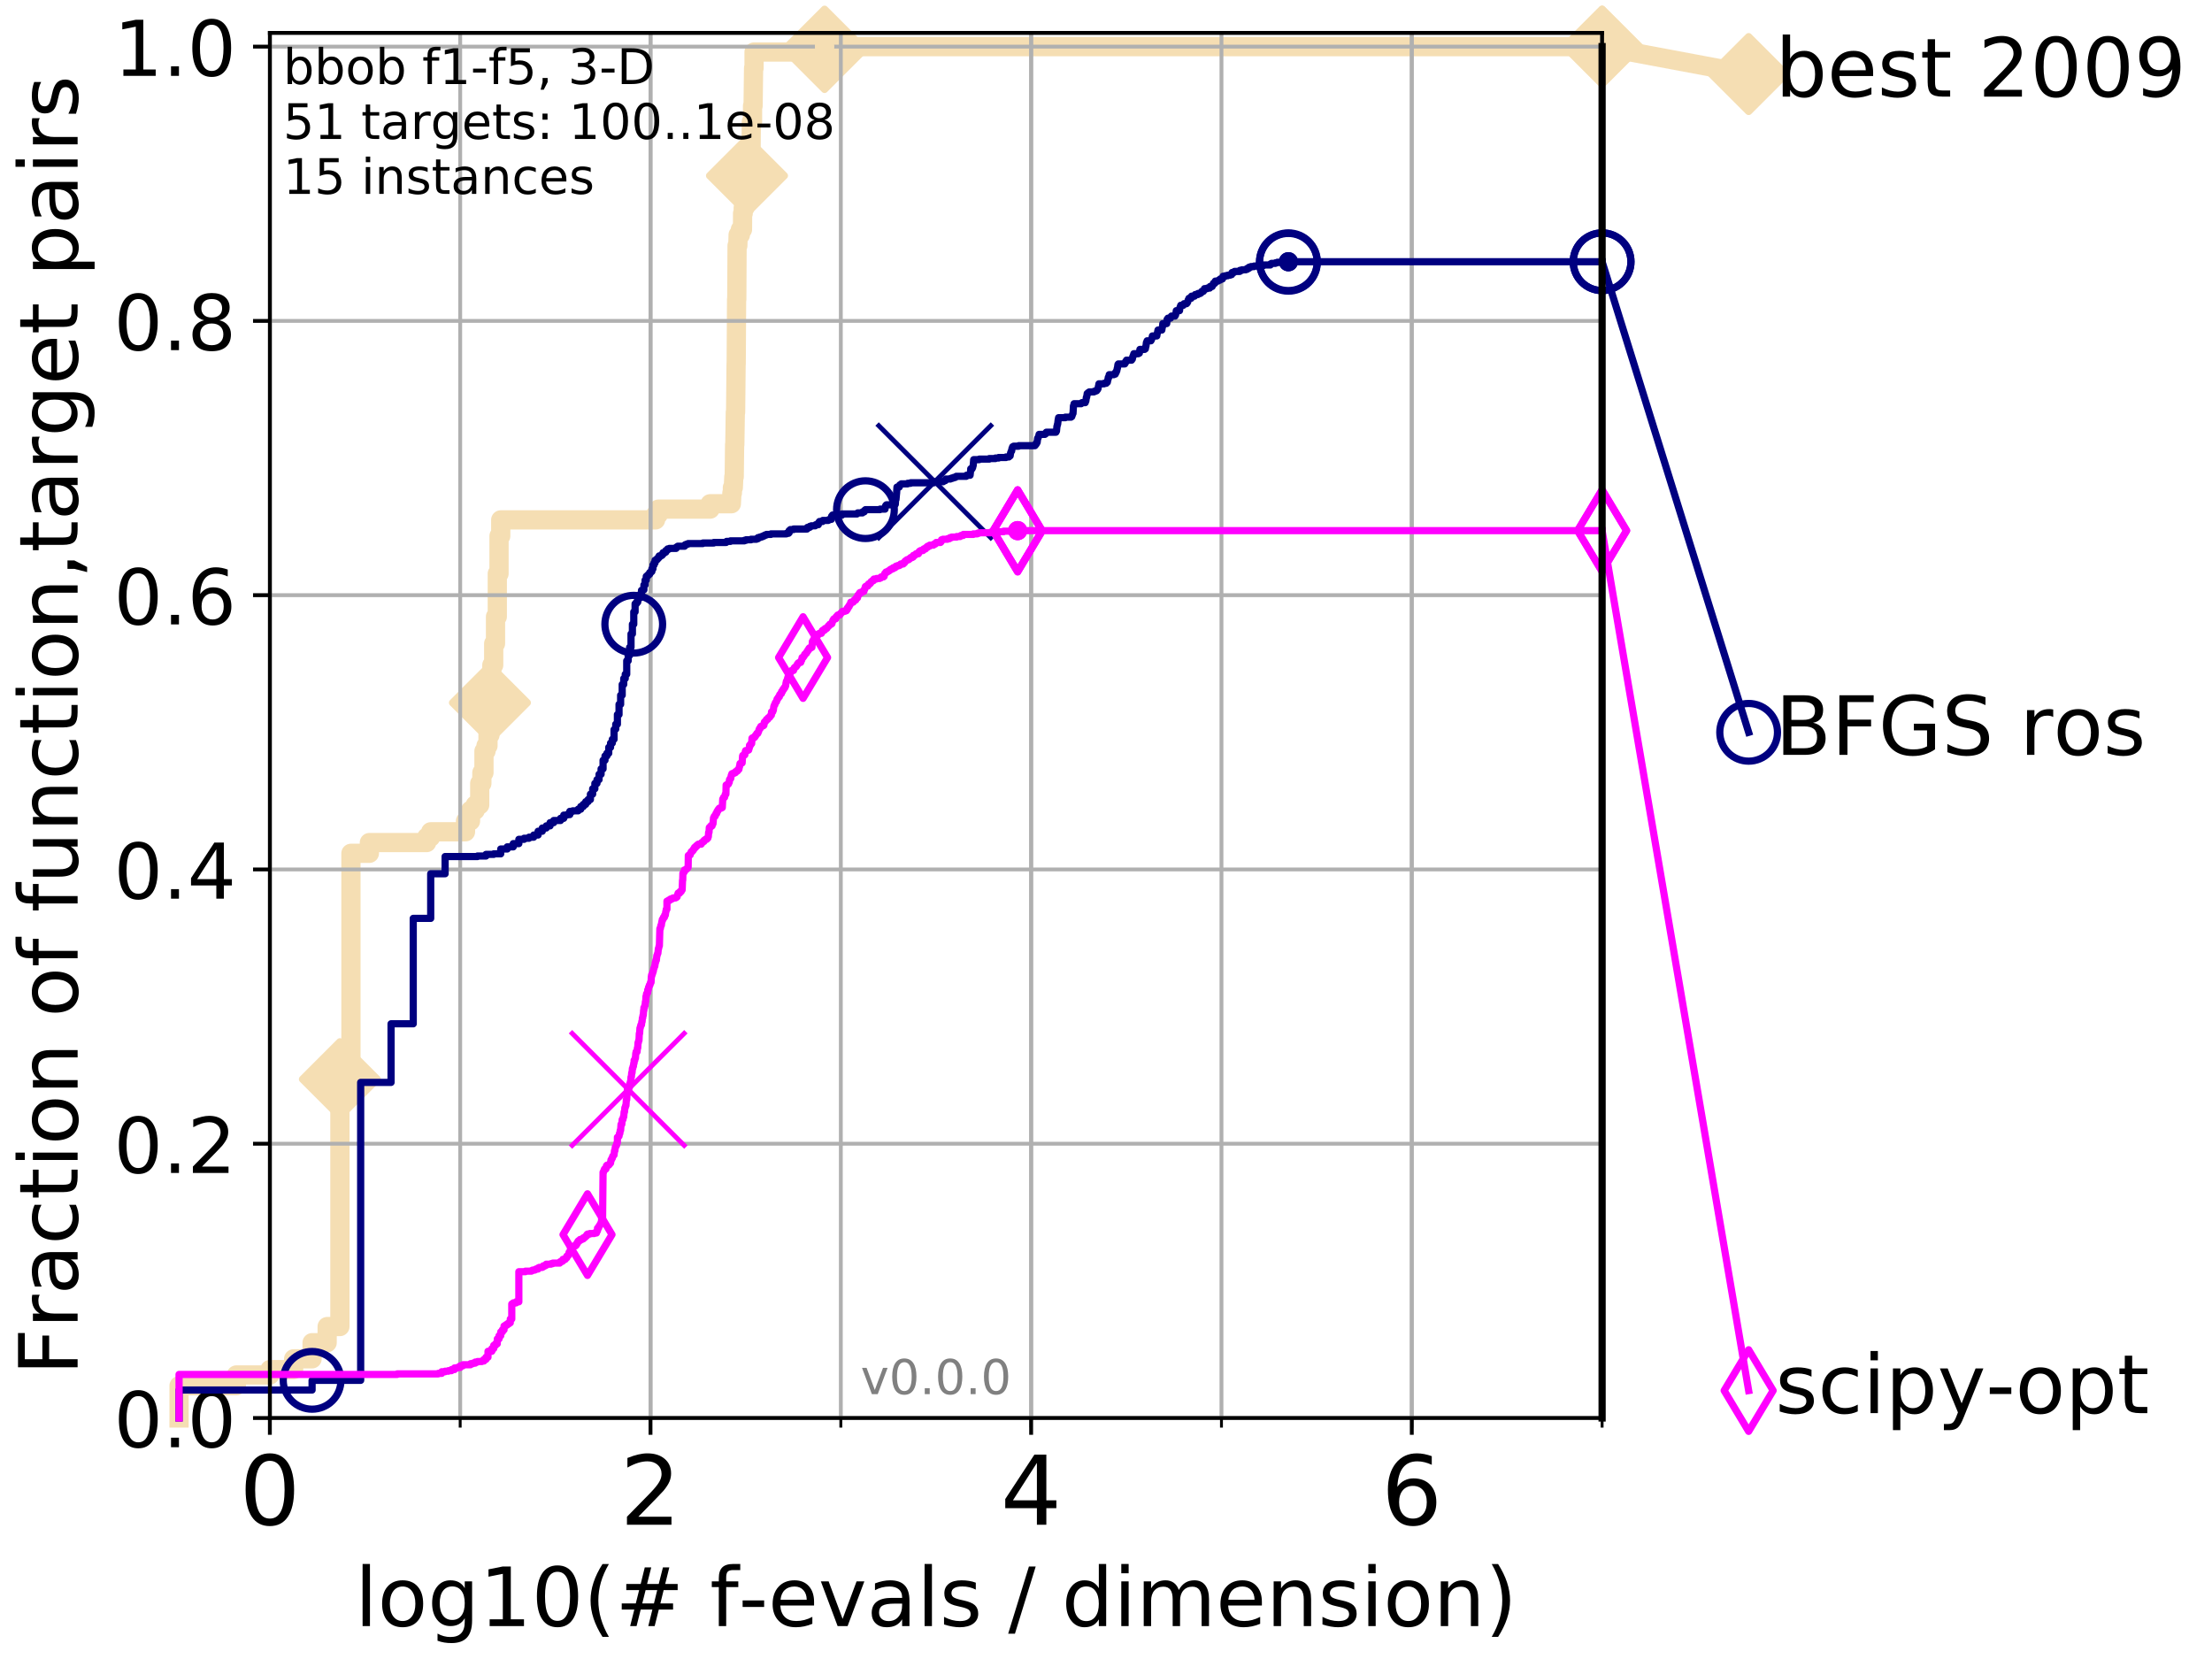 <?xml version="1.0" encoding="utf-8" standalone="no"?>
<!DOCTYPE svg PUBLIC "-//W3C//DTD SVG 1.1//EN"
  "http://www.w3.org/Graphics/SVG/1.1/DTD/svg11.dtd">
<!-- Created with matplotlib (http://matplotlib.org/) -->
<svg height="345pt" version="1.1" viewBox="0 0 460 345" width="460pt" xmlns="http://www.w3.org/2000/svg" xmlns:xlink="http://www.w3.org/1999/xlink">
 <defs>
  <style type="text/css">
*{stroke-linecap:butt;stroke-linejoin:round;}
  </style>
 </defs>
 <g id="figure_1">
  <g id="patch_1">
   <path d="M 0 345.6 
L 460.8 345.6 
L 460.8 0 
L 0 0 
z
" style="fill:#ffffff;"/>
  </g>
  <g id="axes_1">
   <g id="patch_2">
    <path d="M 56.12 294.88 
L 333.168 294.88 
L 333.168 6.845 
L 56.12 6.845 
z
" style="fill:#ffffff;"/>
   </g>
   <g id="line2d_1">
    <path d="M 37.236 294.88 
L 37.236 288.17 
L 49.151 288.17 
L 49.151 285.933 
L 56.12 285.933 
L 56.12 284.815 
L 61.065 284.815 
L 61.065 282.578 
L 64.9 282.578 
L 64.9 279.223 
L 68.034 279.223 
L 68.034 275.868 
L 70.684 275.868 
L 70.684 224.423 
L 72.979 224.423 
L 72.979 177.452 
L 76.815 177.452 
L 76.815 175.215 
L 88.729 175.215 
L 88.729 174.097 
L 89.568 174.097 
L 89.568 172.978 
L 96.808 172.978 
L 96.808 170.742 
L 97.85 170.742 
L 97.85 168.505 
L 98.832 168.505 
L 98.832 167.386 
L 99.761 167.386 
L 99.761 162.913 
L 100.208 162.913 
L 100.208 160.676 
L 100.643 160.676 
L 100.643 156.203 
L 101.068 156.203 
L 101.068 155.084 
L 101.482 155.084 
L 101.482 152.848 
L 101.886 152.848 
L 101.886 146.138 
L 102.281 146.138 
L 102.281 138.309 
L 102.668 138.309 
L 102.668 133.836 
L 103.045 133.836 
L 103.045 128.244 
L 103.415 128.244 
L 103.415 119.297 
L 103.777 119.297 
L 103.777 111.468 
L 104.131 111.468 
L 104.131 108.113 
L 136.332 108.113 
L 136.332 106.995 
L 136.915 106.995 
L 136.915 105.876 
L 147.671 105.876 
L 147.671 104.758 
L 152.093 104.758 
L 152.2 102.521 
L 152.307 102.521 
L 152.307 101.403 
L 152.497 101.403 
L 152.602 99.166 
L 152.685 99.166 
L 152.768 92.456 
L 152.81 92.456 
L 152.913 85.746 
L 152.974 85.746 
L 153.076 75.681 
L 153.097 75.681 
L 153.178 62.26 
L 153.218 62.26 
L 153.279 51.077 
L 153.439 51.077 
L 153.498 48.84 
L 153.968 48.84 
L 153.968 47.721 
L 154.407 47.721 
L 154.426 44.366 
L 154.557 44.366 
L 154.557 43.248 
L 154.889 43.248 
L 154.999 38.775 
L 155.126 38.775 
L 155.126 37.656 
L 155.341 37.656 
L 155.341 36.538 
L 155.764 36.538 
L 155.781 30.946 
L 156.193 30.946 
L 156.244 25.354 
L 156.496 25.354 
L 156.496 21.999 
L 156.612 21.999 
L 156.711 14.171 
L 156.81 14.171 
L 156.81 10.815 
L 171.472 10.815 
L 171.472 9.697 
L 333.168 9.697 
L 333.168 9.697 
" style="fill:none;stroke:#f5deb3;stroke-linecap:square;stroke-width:4;"/>
   </g>
   <g id="line2d_2">
    <defs>
     <path d="M -0 7.778 
L 7.778 0 
L 0 -7.778 
L -7.778 -0 
z
" id="md51d53d7fe" style="stroke:#f5deb3;stroke-linejoin:miter;stroke-width:1.5;"/>
    </defs>
    <g>
     <use style="fill:#f5deb3;stroke:#f5deb3;stroke-linejoin:miter;stroke-width:1.5;" x="70.684" xlink:href="#md51d53d7fe" y="224.423"/>
     <use style="fill:#f5deb3;stroke:#f5deb3;stroke-linejoin:miter;stroke-width:1.5;" x="101.886" xlink:href="#md51d53d7fe" y="146.138"/>
     <use style="fill:#f5deb3;stroke:#f5deb3;stroke-linejoin:miter;stroke-width:1.5;" x="155.341" xlink:href="#md51d53d7fe" y="36.538"/>
     <use style="fill:#f5deb3;stroke:#f5deb3;stroke-linejoin:miter;stroke-width:1.5;" x="171.472" xlink:href="#md51d53d7fe" y="10.815"/>
     <use style="fill:#f5deb3;stroke:#f5deb3;stroke-linejoin:miter;stroke-width:1.5;" x="171.472" xlink:href="#md51d53d7fe" y="9.697"/>
     <use style="fill:#f5deb3;stroke:#f5deb3;stroke-linejoin:miter;stroke-width:1.5;" x="333.168" xlink:href="#md51d53d7fe" y="9.697"/>
    </g>
   </g>
   <g id="line2d_3">
    <path style="fill:none;stroke:#f5deb3;stroke-linecap:square;stroke-width:4;"/>
    <g/>
   </g>
   <g id="line2d_4">
    <path d="M 333.168 9.697 
L 363.643 15.401 
" style="fill:none;stroke:#f5deb3;stroke-linecap:square;stroke-width:4;"/>
    <g>
     <use style="fill:#f5deb3;stroke:#f5deb3;stroke-linejoin:miter;stroke-width:1.5;" x="333.168" xlink:href="#md51d53d7fe" y="9.697"/>
     <use style="fill:#f5deb3;stroke:#f5deb3;stroke-linejoin:miter;stroke-width:1.5;" x="363.643" xlink:href="#md51d53d7fe" y="15.401"/>
    </g>
   </g>
   <g id="matplotlib.axis_1">
    <g id="xtick_1">
     <g id="line2d_5">
      <path clip-path="url(#pdfedfa7ef4)" d="M 56.12 294.88 
L 56.12 6.845 
" style="fill:none;stroke:#b0b0b0;stroke-linecap:square;stroke-width:0.8;"/>
     </g>
     <g id="line2d_6">
      <defs>
       <path d="M 0 0 
L 0 3.5 
" id="m809a85567c" style="stroke:#000000;stroke-width:0.8;"/>
      </defs>
      <g>
       <use style="stroke:#000000;stroke-width:0.8;" x="56.12" xlink:href="#m809a85567c" y="294.88"/>
      </g>
     </g>
     <g id="text_1">
      <!-- 0 -->
      <defs>
       <path d="M 31.781 66.406 
Q 24.172 66.406 20.328 58.906 
Q 16.5 51.422 16.5 36.375 
Q 16.5 21.391 20.328 13.891 
Q 24.172 6.391 31.781 6.391 
Q 39.453 6.391 43.281 13.891 
Q 47.125 21.391 47.125 36.375 
Q 47.125 51.422 43.281 58.906 
Q 39.453 66.406 31.781 66.406 
z
M 31.781 74.219 
Q 44.047 74.219 50.516 64.516 
Q 56.984 54.828 56.984 36.375 
Q 56.984 17.969 50.516 8.266 
Q 44.047 -1.422 31.781 -1.422 
Q 19.531 -1.422 13.062 8.266 
Q 6.594 17.969 6.594 36.375 
Q 6.594 54.828 13.062 64.516 
Q 19.531 74.219 31.781 74.219 
z
" id="DejaVuSans-30"/>
      </defs>
      <g transform="translate(49.758 317.077)scale(0.2 -0.2)">
       <use xlink:href="#DejaVuSans-30"/>
      </g>
     </g>
    </g>
    <g id="xtick_2">
     <g id="line2d_7">
      <path clip-path="url(#pdfedfa7ef4)" d="M 135.277 294.88 
L 135.277 6.845 
" style="fill:none;stroke:#b0b0b0;stroke-linecap:square;stroke-width:0.8;"/>
     </g>
     <g id="line2d_8">
      <g>
       <use style="stroke:#000000;stroke-width:0.8;" x="135.277" xlink:href="#m809a85567c" y="294.88"/>
      </g>
     </g>
     <g id="text_2">
      <!-- 2 -->
      <defs>
       <path d="M 19.188 8.297 
L 53.609 8.297 
L 53.609 0 
L 7.328 0 
L 7.328 8.297 
Q 12.938 14.109 22.625 23.891 
Q 32.328 33.688 34.812 36.531 
Q 39.547 41.844 41.422 45.531 
Q 43.312 49.219 43.312 52.781 
Q 43.312 58.594 39.234 62.25 
Q 35.156 65.922 28.609 65.922 
Q 23.969 65.922 18.812 64.312 
Q 13.672 62.703 7.812 59.422 
L 7.812 69.391 
Q 13.766 71.781 18.938 73 
Q 24.125 74.219 28.422 74.219 
Q 39.75 74.219 46.484 68.547 
Q 53.219 62.891 53.219 53.422 
Q 53.219 48.922 51.531 44.891 
Q 49.859 40.875 45.406 35.406 
Q 44.188 33.984 37.641 27.219 
Q 31.109 20.453 19.188 8.297 
z
" id="DejaVuSans-32"/>
      </defs>
      <g transform="translate(128.914 317.077)scale(0.2 -0.2)">
       <use xlink:href="#DejaVuSans-32"/>
      </g>
     </g>
    </g>
    <g id="xtick_3">
     <g id="line2d_9">
      <path clip-path="url(#pdfedfa7ef4)" d="M 214.433 294.88 
L 214.433 6.845 
" style="fill:none;stroke:#b0b0b0;stroke-linecap:square;stroke-width:0.8;"/>
     </g>
     <g id="line2d_10">
      <g>
       <use style="stroke:#000000;stroke-width:0.8;" x="214.433" xlink:href="#m809a85567c" y="294.88"/>
      </g>
     </g>
     <g id="text_3">
      <!-- 4 -->
      <defs>
       <path d="M 37.797 64.312 
L 12.891 25.391 
L 37.797 25.391 
z
M 35.203 72.906 
L 47.609 72.906 
L 47.609 25.391 
L 58.016 25.391 
L 58.016 17.188 
L 47.609 17.188 
L 47.609 0 
L 37.797 0 
L 37.797 17.188 
L 4.891 17.188 
L 4.891 26.703 
z
" id="DejaVuSans-34"/>
      </defs>
      <g transform="translate(208.071 317.077)scale(0.2 -0.2)">
       <use xlink:href="#DejaVuSans-34"/>
      </g>
     </g>
    </g>
    <g id="xtick_4">
     <g id="line2d_11">
      <path clip-path="url(#pdfedfa7ef4)" d="M 293.59 294.88 
L 293.59 6.845 
" style="fill:none;stroke:#b0b0b0;stroke-linecap:square;stroke-width:0.8;"/>
     </g>
     <g id="line2d_12">
      <g>
       <use style="stroke:#000000;stroke-width:0.8;" x="293.59" xlink:href="#m809a85567c" y="294.88"/>
      </g>
     </g>
     <g id="text_4">
      <!-- 6 -->
      <defs>
       <path d="M 33.016 40.375 
Q 26.375 40.375 22.484 35.828 
Q 18.609 31.297 18.609 23.391 
Q 18.609 15.531 22.484 10.953 
Q 26.375 6.391 33.016 6.391 
Q 39.656 6.391 43.531 10.953 
Q 47.406 15.531 47.406 23.391 
Q 47.406 31.297 43.531 35.828 
Q 39.656 40.375 33.016 40.375 
z
M 52.594 71.297 
L 52.594 62.312 
Q 48.875 64.062 45.094 64.984 
Q 41.312 65.922 37.594 65.922 
Q 27.828 65.922 22.672 59.328 
Q 17.531 52.734 16.797 39.406 
Q 19.672 43.656 24.016 45.922 
Q 28.375 48.188 33.594 48.188 
Q 44.578 48.188 50.953 41.516 
Q 57.328 34.859 57.328 23.391 
Q 57.328 12.156 50.688 5.359 
Q 44.047 -1.422 33.016 -1.422 
Q 20.359 -1.422 13.672 8.266 
Q 6.984 17.969 6.984 36.375 
Q 6.984 53.656 15.188 63.938 
Q 23.391 74.219 37.203 74.219 
Q 40.922 74.219 44.703 73.484 
Q 48.484 72.75 52.594 71.297 
z
" id="DejaVuSans-36"/>
      </defs>
      <g transform="translate(287.227 317.077)scale(0.2 -0.2)">
       <use xlink:href="#DejaVuSans-36"/>
      </g>
     </g>
    </g>
    <g id="xtick_5">
     <g id="line2d_13">
      <path clip-path="url(#pdfedfa7ef4)" d="M 56.12 294.88 
L 56.12 6.845 
" style="fill:none;stroke:#b0b0b0;stroke-linecap:square;stroke-width:0.8;"/>
     </g>
     <g id="line2d_14">
      <defs>
       <path d="M 0 0 
L 0 2 
" id="mcb4e8d4c0b" style="stroke:#000000;stroke-width:0.6;"/>
      </defs>
      <g>
       <use style="stroke:#000000;stroke-width:0.6;" x="56.12" xlink:href="#mcb4e8d4c0b" y="294.88"/>
      </g>
     </g>
    </g>
    <g id="xtick_6">
     <g id="line2d_15">
      <path clip-path="url(#pdfedfa7ef4)" d="M 95.698 294.88 
L 95.698 6.845 
" style="fill:none;stroke:#b0b0b0;stroke-linecap:square;stroke-width:0.8;"/>
     </g>
     <g id="line2d_16">
      <g>
       <use style="stroke:#000000;stroke-width:0.6;" x="95.698" xlink:href="#mcb4e8d4c0b" y="294.88"/>
      </g>
     </g>
    </g>
    <g id="xtick_7">
     <g id="line2d_17">
      <path clip-path="url(#pdfedfa7ef4)" d="M 135.277 294.88 
L 135.277 6.845 
" style="fill:none;stroke:#b0b0b0;stroke-linecap:square;stroke-width:0.8;"/>
     </g>
     <g id="line2d_18">
      <g>
       <use style="stroke:#000000;stroke-width:0.6;" x="135.277" xlink:href="#mcb4e8d4c0b" y="294.88"/>
      </g>
     </g>
    </g>
    <g id="xtick_8">
     <g id="line2d_19">
      <path clip-path="url(#pdfedfa7ef4)" d="M 174.855 294.88 
L 174.855 6.845 
" style="fill:none;stroke:#b0b0b0;stroke-linecap:square;stroke-width:0.8;"/>
     </g>
     <g id="line2d_20">
      <g>
       <use style="stroke:#000000;stroke-width:0.6;" x="174.855" xlink:href="#mcb4e8d4c0b" y="294.88"/>
      </g>
     </g>
    </g>
    <g id="xtick_9">
     <g id="line2d_21">
      <path clip-path="url(#pdfedfa7ef4)" d="M 214.433 294.88 
L 214.433 6.845 
" style="fill:none;stroke:#b0b0b0;stroke-linecap:square;stroke-width:0.8;"/>
     </g>
     <g id="line2d_22">
      <g>
       <use style="stroke:#000000;stroke-width:0.6;" x="214.433" xlink:href="#mcb4e8d4c0b" y="294.88"/>
      </g>
     </g>
    </g>
    <g id="xtick_10">
     <g id="line2d_23">
      <path clip-path="url(#pdfedfa7ef4)" d="M 254.011 294.88 
L 254.011 6.845 
" style="fill:none;stroke:#b0b0b0;stroke-linecap:square;stroke-width:0.8;"/>
     </g>
     <g id="line2d_24">
      <g>
       <use style="stroke:#000000;stroke-width:0.6;" x="254.011" xlink:href="#mcb4e8d4c0b" y="294.88"/>
      </g>
     </g>
    </g>
    <g id="xtick_11">
     <g id="line2d_25">
      <path clip-path="url(#pdfedfa7ef4)" d="M 293.59 294.88 
L 293.59 6.845 
" style="fill:none;stroke:#b0b0b0;stroke-linecap:square;stroke-width:0.8;"/>
     </g>
     <g id="line2d_26">
      <g>
       <use style="stroke:#000000;stroke-width:0.6;" x="293.59" xlink:href="#mcb4e8d4c0b" y="294.88"/>
      </g>
     </g>
    </g>
    <g id="xtick_12">
     <g id="line2d_27">
      <path clip-path="url(#pdfedfa7ef4)" d="M 333.168 294.88 
L 333.168 6.845 
" style="fill:none;stroke:#b0b0b0;stroke-linecap:square;stroke-width:0.8;"/>
     </g>
     <g id="line2d_28">
      <g>
       <use style="stroke:#000000;stroke-width:0.6;" x="333.168" xlink:href="#mcb4e8d4c0b" y="294.88"/>
      </g>
     </g>
    </g>
    <g id="text_5">
     <!-- log10(# f-evals / dimension) -->
     <defs>
      <path d="M 9.422 75.984 
L 18.406 75.984 
L 18.406 0 
L 9.422 0 
z
" id="DejaVuSans-6c"/>
      <path d="M 30.609 48.391 
Q 23.391 48.391 19.188 42.75 
Q 14.984 37.109 14.984 27.297 
Q 14.984 17.484 19.156 11.844 
Q 23.344 6.203 30.609 6.203 
Q 37.797 6.203 41.984 11.859 
Q 46.188 17.531 46.188 27.297 
Q 46.188 37.016 41.984 42.703 
Q 37.797 48.391 30.609 48.391 
z
M 30.609 56 
Q 42.328 56 49.016 48.375 
Q 55.719 40.766 55.719 27.297 
Q 55.719 13.875 49.016 6.219 
Q 42.328 -1.422 30.609 -1.422 
Q 18.844 -1.422 12.172 6.219 
Q 5.516 13.875 5.516 27.297 
Q 5.516 40.766 12.172 48.375 
Q 18.844 56 30.609 56 
z
" id="DejaVuSans-6f"/>
      <path d="M 45.406 27.984 
Q 45.406 37.75 41.375 43.109 
Q 37.359 48.484 30.078 48.484 
Q 22.859 48.484 18.828 43.109 
Q 14.797 37.75 14.797 27.984 
Q 14.797 18.266 18.828 12.891 
Q 22.859 7.516 30.078 7.516 
Q 37.359 7.516 41.375 12.891 
Q 45.406 18.266 45.406 27.984 
z
M 54.391 6.781 
Q 54.391 -7.172 48.188 -13.984 
Q 42 -20.797 29.203 -20.797 
Q 24.469 -20.797 20.266 -20.094 
Q 16.062 -19.391 12.109 -17.922 
L 12.109 -9.188 
Q 16.062 -11.328 19.922 -12.344 
Q 23.781 -13.375 27.781 -13.375 
Q 36.625 -13.375 41.016 -8.766 
Q 45.406 -4.156 45.406 5.172 
L 45.406 9.625 
Q 42.625 4.781 38.281 2.391 
Q 33.938 0 27.875 0 
Q 17.828 0 11.672 7.656 
Q 5.516 15.328 5.516 27.984 
Q 5.516 40.672 11.672 48.328 
Q 17.828 56 27.875 56 
Q 33.938 56 38.281 53.609 
Q 42.625 51.219 45.406 46.391 
L 45.406 54.688 
L 54.391 54.688 
z
" id="DejaVuSans-67"/>
      <path d="M 12.406 8.297 
L 28.516 8.297 
L 28.516 63.922 
L 10.984 60.406 
L 10.984 69.391 
L 28.422 72.906 
L 38.281 72.906 
L 38.281 8.297 
L 54.391 8.297 
L 54.391 0 
L 12.406 0 
z
" id="DejaVuSans-31"/>
      <path d="M 31 75.875 
Q 24.469 64.656 21.281 53.656 
Q 18.109 42.672 18.109 31.391 
Q 18.109 20.125 21.312 9.062 
Q 24.516 -2 31 -13.188 
L 23.188 -13.188 
Q 15.875 -1.703 12.234 9.375 
Q 8.594 20.453 8.594 31.391 
Q 8.594 42.281 12.203 53.312 
Q 15.828 64.359 23.188 75.875 
z
" id="DejaVuSans-28"/>
      <path d="M 51.125 44 
L 36.922 44 
L 32.812 27.688 
L 47.125 27.688 
z
M 43.797 71.781 
L 38.719 51.516 
L 52.984 51.516 
L 58.109 71.781 
L 65.922 71.781 
L 60.891 51.516 
L 76.125 51.516 
L 76.125 44 
L 58.984 44 
L 54.984 27.688 
L 70.516 27.688 
L 70.516 20.219 
L 53.078 20.219 
L 48 0 
L 40.188 0 
L 45.219 20.219 
L 30.906 20.219 
L 25.875 0 
L 18.016 0 
L 23.094 20.219 
L 7.719 20.219 
L 7.719 27.688 
L 24.906 27.688 
L 29 44 
L 13.281 44 
L 13.281 51.516 
L 30.906 51.516 
L 35.891 71.781 
z
" id="DejaVuSans-23"/>
      <path id="DejaVuSans-20"/>
      <path d="M 37.109 75.984 
L 37.109 68.5 
L 28.516 68.5 
Q 23.688 68.5 21.797 66.547 
Q 19.922 64.594 19.922 59.516 
L 19.922 54.688 
L 34.719 54.688 
L 34.719 47.703 
L 19.922 47.703 
L 19.922 0 
L 10.891 0 
L 10.891 47.703 
L 2.297 47.703 
L 2.297 54.688 
L 10.891 54.688 
L 10.891 58.5 
Q 10.891 67.625 15.141 71.797 
Q 19.391 75.984 28.609 75.984 
z
" id="DejaVuSans-66"/>
      <path d="M 4.891 31.391 
L 31.203 31.391 
L 31.203 23.391 
L 4.891 23.391 
z
" id="DejaVuSans-2d"/>
      <path d="M 56.203 29.594 
L 56.203 25.203 
L 14.891 25.203 
Q 15.484 15.922 20.484 11.062 
Q 25.484 6.203 34.422 6.203 
Q 39.594 6.203 44.453 7.469 
Q 49.312 8.734 54.109 11.281 
L 54.109 2.781 
Q 49.266 0.734 44.188 -0.344 
Q 39.109 -1.422 33.891 -1.422 
Q 20.797 -1.422 13.156 6.188 
Q 5.516 13.812 5.516 26.812 
Q 5.516 40.234 12.766 48.109 
Q 20.016 56 32.328 56 
Q 43.359 56 49.781 48.891 
Q 56.203 41.797 56.203 29.594 
z
M 47.219 32.234 
Q 47.125 39.594 43.094 43.984 
Q 39.062 48.391 32.422 48.391 
Q 24.906 48.391 20.391 44.141 
Q 15.875 39.891 15.188 32.172 
z
" id="DejaVuSans-65"/>
      <path d="M 2.984 54.688 
L 12.5 54.688 
L 29.594 8.797 
L 46.688 54.688 
L 56.203 54.688 
L 35.688 0 
L 23.484 0 
z
" id="DejaVuSans-76"/>
      <path d="M 34.281 27.484 
Q 23.391 27.484 19.188 25 
Q 14.984 22.516 14.984 16.5 
Q 14.984 11.719 18.141 8.906 
Q 21.297 6.109 26.703 6.109 
Q 34.188 6.109 38.703 11.406 
Q 43.219 16.703 43.219 25.484 
L 43.219 27.484 
z
M 52.203 31.203 
L 52.203 0 
L 43.219 0 
L 43.219 8.297 
Q 40.141 3.328 35.547 0.953 
Q 30.953 -1.422 24.312 -1.422 
Q 15.922 -1.422 10.953 3.297 
Q 6 8.016 6 15.922 
Q 6 25.141 12.172 29.828 
Q 18.359 34.516 30.609 34.516 
L 43.219 34.516 
L 43.219 35.406 
Q 43.219 41.609 39.141 45 
Q 35.062 48.391 27.688 48.391 
Q 23 48.391 18.547 47.266 
Q 14.109 46.141 10.016 43.891 
L 10.016 52.203 
Q 14.938 54.109 19.578 55.047 
Q 24.219 56 28.609 56 
Q 40.484 56 46.344 49.844 
Q 52.203 43.703 52.203 31.203 
z
" id="DejaVuSans-61"/>
      <path d="M 44.281 53.078 
L 44.281 44.578 
Q 40.484 46.531 36.375 47.5 
Q 32.281 48.484 27.875 48.484 
Q 21.188 48.484 17.844 46.438 
Q 14.5 44.391 14.5 40.281 
Q 14.5 37.156 16.891 35.375 
Q 19.281 33.594 26.516 31.984 
L 29.594 31.297 
Q 39.156 29.25 43.188 25.516 
Q 47.219 21.781 47.219 15.094 
Q 47.219 7.469 41.188 3.016 
Q 35.156 -1.422 24.609 -1.422 
Q 20.219 -1.422 15.453 -0.562 
Q 10.688 0.297 5.422 2 
L 5.422 11.281 
Q 10.406 8.688 15.234 7.391 
Q 20.062 6.109 24.812 6.109 
Q 31.156 6.109 34.562 8.281 
Q 37.984 10.453 37.984 14.406 
Q 37.984 18.062 35.516 20.016 
Q 33.062 21.969 24.703 23.781 
L 21.578 24.516 
Q 13.234 26.266 9.516 29.906 
Q 5.812 33.547 5.812 39.891 
Q 5.812 47.609 11.281 51.797 
Q 16.75 56 26.812 56 
Q 31.781 56 36.172 55.266 
Q 40.578 54.547 44.281 53.078 
z
" id="DejaVuSans-73"/>
      <path d="M 25.391 72.906 
L 33.688 72.906 
L 8.297 -9.281 
L 0 -9.281 
z
" id="DejaVuSans-2f"/>
      <path d="M 45.406 46.391 
L 45.406 75.984 
L 54.391 75.984 
L 54.391 0 
L 45.406 0 
L 45.406 8.203 
Q 42.578 3.328 38.25 0.953 
Q 33.938 -1.422 27.875 -1.422 
Q 17.969 -1.422 11.734 6.484 
Q 5.516 14.406 5.516 27.297 
Q 5.516 40.188 11.734 48.094 
Q 17.969 56 27.875 56 
Q 33.938 56 38.25 53.625 
Q 42.578 51.266 45.406 46.391 
z
M 14.797 27.297 
Q 14.797 17.391 18.875 11.75 
Q 22.953 6.109 30.078 6.109 
Q 37.203 6.109 41.297 11.75 
Q 45.406 17.391 45.406 27.297 
Q 45.406 37.203 41.297 42.844 
Q 37.203 48.484 30.078 48.484 
Q 22.953 48.484 18.875 42.844 
Q 14.797 37.203 14.797 27.297 
z
" id="DejaVuSans-64"/>
      <path d="M 9.422 54.688 
L 18.406 54.688 
L 18.406 0 
L 9.422 0 
z
M 9.422 75.984 
L 18.406 75.984 
L 18.406 64.594 
L 9.422 64.594 
z
" id="DejaVuSans-69"/>
      <path d="M 52 44.188 
Q 55.375 50.25 60.062 53.125 
Q 64.75 56 71.094 56 
Q 79.641 56 84.281 50.016 
Q 88.922 44.047 88.922 33.016 
L 88.922 0 
L 79.891 0 
L 79.891 32.719 
Q 79.891 40.578 77.094 44.375 
Q 74.312 48.188 68.609 48.188 
Q 61.625 48.188 57.562 43.547 
Q 53.516 38.922 53.516 30.906 
L 53.516 0 
L 44.484 0 
L 44.484 32.719 
Q 44.484 40.625 41.703 44.406 
Q 38.922 48.188 33.109 48.188 
Q 26.219 48.188 22.156 43.531 
Q 18.109 38.875 18.109 30.906 
L 18.109 0 
L 9.078 0 
L 9.078 54.688 
L 18.109 54.688 
L 18.109 46.188 
Q 21.188 51.219 25.484 53.609 
Q 29.781 56 35.688 56 
Q 41.656 56 45.828 52.969 
Q 50 49.953 52 44.188 
z
" id="DejaVuSans-6d"/>
      <path d="M 54.891 33.016 
L 54.891 0 
L 45.906 0 
L 45.906 32.719 
Q 45.906 40.484 42.875 44.328 
Q 39.844 48.188 33.797 48.188 
Q 26.516 48.188 22.312 43.547 
Q 18.109 38.922 18.109 30.906 
L 18.109 0 
L 9.078 0 
L 9.078 54.688 
L 18.109 54.688 
L 18.109 46.188 
Q 21.344 51.125 25.703 53.562 
Q 30.078 56 35.797 56 
Q 45.219 56 50.047 50.172 
Q 54.891 44.344 54.891 33.016 
z
" id="DejaVuSans-6e"/>
      <path d="M 8.016 75.875 
L 15.828 75.875 
Q 23.141 64.359 26.781 53.312 
Q 30.422 42.281 30.422 31.391 
Q 30.422 20.453 26.781 9.375 
Q 23.141 -1.703 15.828 -13.188 
L 8.016 -13.188 
Q 14.5 -2 17.703 9.062 
Q 20.906 20.125 20.906 31.391 
Q 20.906 42.672 17.703 53.656 
Q 14.5 64.656 8.016 75.875 
z
" id="DejaVuSans-29"/>
     </defs>
     <g transform="translate(73.803 338.154)scale(0.17 -0.17)">
      <use xlink:href="#DejaVuSans-6c"/>
      <use x="27.783" xlink:href="#DejaVuSans-6f"/>
      <use x="88.965" xlink:href="#DejaVuSans-67"/>
      <use x="152.441" xlink:href="#DejaVuSans-31"/>
      <use x="216.064" xlink:href="#DejaVuSans-30"/>
      <use x="279.688" xlink:href="#DejaVuSans-28"/>
      <use x="318.701" xlink:href="#DejaVuSans-23"/>
      <use x="402.49" xlink:href="#DejaVuSans-20"/>
      <use x="434.277" xlink:href="#DejaVuSans-66"/>
      <use x="469.404" xlink:href="#DejaVuSans-2d"/>
      <use x="505.488" xlink:href="#DejaVuSans-65"/>
      <use x="567.012" xlink:href="#DejaVuSans-76"/>
      <use x="626.191" xlink:href="#DejaVuSans-61"/>
      <use x="687.471" xlink:href="#DejaVuSans-6c"/>
      <use x="715.254" xlink:href="#DejaVuSans-73"/>
      <use x="767.354" xlink:href="#DejaVuSans-20"/>
      <use x="799.141" xlink:href="#DejaVuSans-2f"/>
      <use x="832.832" xlink:href="#DejaVuSans-20"/>
      <use x="864.619" xlink:href="#DejaVuSans-64"/>
      <use x="928.096" xlink:href="#DejaVuSans-69"/>
      <use x="955.879" xlink:href="#DejaVuSans-6d"/>
      <use x="1053.291" xlink:href="#DejaVuSans-65"/>
      <use x="1114.814" xlink:href="#DejaVuSans-6e"/>
      <use x="1178.193" xlink:href="#DejaVuSans-73"/>
      <use x="1230.293" xlink:href="#DejaVuSans-69"/>
      <use x="1258.076" xlink:href="#DejaVuSans-6f"/>
      <use x="1319.258" xlink:href="#DejaVuSans-6e"/>
      <use x="1382.637" xlink:href="#DejaVuSans-29"/>
     </g>
    </g>
   </g>
   <g id="matplotlib.axis_2">
    <g id="ytick_1">
     <g id="line2d_29">
      <path clip-path="url(#pdfedfa7ef4)" d="M 56.12 294.88 
L 333.168 294.88 
" style="fill:none;stroke:#b0b0b0;stroke-linecap:square;stroke-width:0.8;"/>
     </g>
     <g id="line2d_30">
      <defs>
       <path d="M 0 0 
L -3.5 0 
" id="m21e8c73d10" style="stroke:#000000;stroke-width:0.8;"/>
      </defs>
      <g>
       <use style="stroke:#000000;stroke-width:0.8;" x="56.12" xlink:href="#m21e8c73d10" y="294.88"/>
      </g>
     </g>
     <g id="text_6">
      <!-- 0.0 -->
      <defs>
       <path d="M 10.688 12.406 
L 21 12.406 
L 21 0 
L 10.688 0 
z
" id="DejaVuSans-2e"/>
      </defs>
      <g transform="translate(23.675 300.959)scale(0.16 -0.16)">
       <use xlink:href="#DejaVuSans-30"/>
       <use x="63.623" xlink:href="#DejaVuSans-2e"/>
       <use x="95.41" xlink:href="#DejaVuSans-30"/>
      </g>
     </g>
    </g>
    <g id="ytick_2">
     <g id="line2d_31">
      <path clip-path="url(#pdfedfa7ef4)" d="M 56.12 237.843 
L 333.168 237.843 
" style="fill:none;stroke:#b0b0b0;stroke-linecap:square;stroke-width:0.8;"/>
     </g>
     <g id="line2d_32">
      <g>
       <use style="stroke:#000000;stroke-width:0.8;" x="56.12" xlink:href="#m21e8c73d10" y="237.843"/>
      </g>
     </g>
     <g id="text_7">
      <!-- 0.2 -->
      <g transform="translate(23.675 243.922)scale(0.16 -0.16)">
       <use xlink:href="#DejaVuSans-30"/>
       <use x="63.623" xlink:href="#DejaVuSans-2e"/>
       <use x="95.41" xlink:href="#DejaVuSans-32"/>
      </g>
     </g>
    </g>
    <g id="ytick_3">
     <g id="line2d_33">
      <path clip-path="url(#pdfedfa7ef4)" d="M 56.12 180.807 
L 333.168 180.807 
" style="fill:none;stroke:#b0b0b0;stroke-linecap:square;stroke-width:0.8;"/>
     </g>
     <g id="line2d_34">
      <g>
       <use style="stroke:#000000;stroke-width:0.8;" x="56.12" xlink:href="#m21e8c73d10" y="180.807"/>
      </g>
     </g>
     <g id="text_8">
      <!-- 0.4 -->
      <g transform="translate(23.675 186.886)scale(0.16 -0.16)">
       <use xlink:href="#DejaVuSans-30"/>
       <use x="63.623" xlink:href="#DejaVuSans-2e"/>
       <use x="95.41" xlink:href="#DejaVuSans-34"/>
      </g>
     </g>
    </g>
    <g id="ytick_4">
     <g id="line2d_35">
      <path clip-path="url(#pdfedfa7ef4)" d="M 56.12 123.77 
L 333.168 123.77 
" style="fill:none;stroke:#b0b0b0;stroke-linecap:square;stroke-width:0.8;"/>
     </g>
     <g id="line2d_36">
      <g>
       <use style="stroke:#000000;stroke-width:0.8;" x="56.12" xlink:href="#m21e8c73d10" y="123.77"/>
      </g>
     </g>
     <g id="text_9">
      <!-- 0.6 -->
      <g transform="translate(23.675 129.849)scale(0.16 -0.16)">
       <use xlink:href="#DejaVuSans-30"/>
       <use x="63.623" xlink:href="#DejaVuSans-2e"/>
       <use x="95.41" xlink:href="#DejaVuSans-36"/>
      </g>
     </g>
    </g>
    <g id="ytick_5">
     <g id="line2d_37">
      <path clip-path="url(#pdfedfa7ef4)" d="M 56.12 66.734 
L 333.168 66.734 
" style="fill:none;stroke:#b0b0b0;stroke-linecap:square;stroke-width:0.8;"/>
     </g>
     <g id="line2d_38">
      <g>
       <use style="stroke:#000000;stroke-width:0.8;" x="56.12" xlink:href="#m21e8c73d10" y="66.734"/>
      </g>
     </g>
     <g id="text_10">
      <!-- 0.8 -->
      <defs>
       <path d="M 31.781 34.625 
Q 24.75 34.625 20.719 30.859 
Q 16.703 27.094 16.703 20.516 
Q 16.703 13.922 20.719 10.156 
Q 24.75 6.391 31.781 6.391 
Q 38.812 6.391 42.859 10.172 
Q 46.922 13.969 46.922 20.516 
Q 46.922 27.094 42.891 30.859 
Q 38.875 34.625 31.781 34.625 
z
M 21.922 38.812 
Q 15.578 40.375 12.031 44.719 
Q 8.5 49.078 8.5 55.328 
Q 8.5 64.062 14.719 69.141 
Q 20.953 74.219 31.781 74.219 
Q 42.672 74.219 48.875 69.141 
Q 55.078 64.062 55.078 55.328 
Q 55.078 49.078 51.531 44.719 
Q 48 40.375 41.703 38.812 
Q 48.828 37.156 52.797 32.312 
Q 56.781 27.484 56.781 20.516 
Q 56.781 9.906 50.312 4.234 
Q 43.844 -1.422 31.781 -1.422 
Q 19.734 -1.422 13.25 4.234 
Q 6.781 9.906 6.781 20.516 
Q 6.781 27.484 10.781 32.312 
Q 14.797 37.156 21.922 38.812 
z
M 18.312 54.391 
Q 18.312 48.734 21.844 45.562 
Q 25.391 42.391 31.781 42.391 
Q 38.141 42.391 41.719 45.562 
Q 45.312 48.734 45.312 54.391 
Q 45.312 60.062 41.719 63.234 
Q 38.141 66.406 31.781 66.406 
Q 25.391 66.406 21.844 63.234 
Q 18.312 60.062 18.312 54.391 
z
" id="DejaVuSans-38"/>
      </defs>
      <g transform="translate(23.675 72.812)scale(0.16 -0.16)">
       <use xlink:href="#DejaVuSans-30"/>
       <use x="63.623" xlink:href="#DejaVuSans-2e"/>
       <use x="95.41" xlink:href="#DejaVuSans-38"/>
      </g>
     </g>
    </g>
    <g id="ytick_6">
     <g id="line2d_39">
      <path clip-path="url(#pdfedfa7ef4)" d="M 56.12 9.697 
L 333.168 9.697 
" style="fill:none;stroke:#b0b0b0;stroke-linecap:square;stroke-width:0.8;"/>
     </g>
     <g id="line2d_40">
      <g>
       <use style="stroke:#000000;stroke-width:0.8;" x="56.12" xlink:href="#m21e8c73d10" y="9.697"/>
      </g>
     </g>
     <g id="text_11">
      <!-- 1.0 -->
      <g transform="translate(23.675 15.776)scale(0.16 -0.16)">
       <use xlink:href="#DejaVuSans-31"/>
       <use x="63.623" xlink:href="#DejaVuSans-2e"/>
       <use x="95.41" xlink:href="#DejaVuSans-30"/>
      </g>
     </g>
    </g>
    <g id="text_12">
     <!-- Fraction of function,target pairs -->
     <defs>
      <path d="M 9.812 72.906 
L 51.703 72.906 
L 51.703 64.594 
L 19.672 64.594 
L 19.672 43.109 
L 48.578 43.109 
L 48.578 34.812 
L 19.672 34.812 
L 19.672 0 
L 9.812 0 
z
" id="DejaVuSans-46"/>
      <path d="M 41.109 46.297 
Q 39.594 47.172 37.812 47.578 
Q 36.031 48 33.891 48 
Q 26.266 48 22.188 43.047 
Q 18.109 38.094 18.109 28.812 
L 18.109 0 
L 9.078 0 
L 9.078 54.688 
L 18.109 54.688 
L 18.109 46.188 
Q 20.953 51.172 25.484 53.578 
Q 30.031 56 36.531 56 
Q 37.453 56 38.578 55.875 
Q 39.703 55.766 41.062 55.516 
z
" id="DejaVuSans-72"/>
      <path d="M 48.781 52.594 
L 48.781 44.188 
Q 44.969 46.297 41.141 47.344 
Q 37.312 48.391 33.406 48.391 
Q 24.656 48.391 19.812 42.844 
Q 14.984 37.312 14.984 27.297 
Q 14.984 17.281 19.812 11.734 
Q 24.656 6.203 33.406 6.203 
Q 37.312 6.203 41.141 7.25 
Q 44.969 8.297 48.781 10.406 
L 48.781 2.094 
Q 45.016 0.344 40.984 -0.531 
Q 36.969 -1.422 32.422 -1.422 
Q 20.062 -1.422 12.781 6.344 
Q 5.516 14.109 5.516 27.297 
Q 5.516 40.672 12.859 48.328 
Q 20.219 56 33.016 56 
Q 37.156 56 41.109 55.141 
Q 45.062 54.297 48.781 52.594 
z
" id="DejaVuSans-63"/>
      <path d="M 18.312 70.219 
L 18.312 54.688 
L 36.812 54.688 
L 36.812 47.703 
L 18.312 47.703 
L 18.312 18.016 
Q 18.312 11.328 20.141 9.422 
Q 21.969 7.516 27.594 7.516 
L 36.812 7.516 
L 36.812 0 
L 27.594 0 
Q 17.188 0 13.234 3.875 
Q 9.281 7.766 9.281 18.016 
L 9.281 47.703 
L 2.688 47.703 
L 2.688 54.688 
L 9.281 54.688 
L 9.281 70.219 
z
" id="DejaVuSans-74"/>
      <path d="M 8.5 21.578 
L 8.5 54.688 
L 17.484 54.688 
L 17.484 21.922 
Q 17.484 14.156 20.5 10.266 
Q 23.531 6.391 29.594 6.391 
Q 36.859 6.391 41.078 11.031 
Q 45.312 15.672 45.312 23.688 
L 45.312 54.688 
L 54.297 54.688 
L 54.297 0 
L 45.312 0 
L 45.312 8.406 
Q 42.047 3.422 37.719 1 
Q 33.406 -1.422 27.688 -1.422 
Q 18.266 -1.422 13.375 4.438 
Q 8.5 10.297 8.5 21.578 
z
M 31.109 56 
z
" id="DejaVuSans-75"/>
      <path d="M 11.719 12.406 
L 22.016 12.406 
L 22.016 4 
L 14.016 -11.625 
L 7.719 -11.625 
L 11.719 4 
z
" id="DejaVuSans-2c"/>
      <path d="M 18.109 8.203 
L 18.109 -20.797 
L 9.078 -20.797 
L 9.078 54.688 
L 18.109 54.688 
L 18.109 46.391 
Q 20.953 51.266 25.266 53.625 
Q 29.594 56 35.594 56 
Q 45.562 56 51.781 48.094 
Q 58.016 40.188 58.016 27.297 
Q 58.016 14.406 51.781 6.484 
Q 45.562 -1.422 35.594 -1.422 
Q 29.594 -1.422 25.266 0.953 
Q 20.953 3.328 18.109 8.203 
z
M 48.688 27.297 
Q 48.688 37.203 44.609 42.844 
Q 40.531 48.484 33.406 48.484 
Q 26.266 48.484 22.188 42.844 
Q 18.109 37.203 18.109 27.297 
Q 18.109 17.391 22.188 11.75 
Q 26.266 6.109 33.406 6.109 
Q 40.531 6.109 44.609 11.75 
Q 48.688 17.391 48.688 27.297 
z
" id="DejaVuSans-70"/>
     </defs>
     <g transform="translate(16.14 286.002)rotate(-90)scale(0.17 -0.17)">
      <use xlink:href="#DejaVuSans-46"/>
      <use x="57.41" xlink:href="#DejaVuSans-72"/>
      <use x="98.523" xlink:href="#DejaVuSans-61"/>
      <use x="159.803" xlink:href="#DejaVuSans-63"/>
      <use x="214.783" xlink:href="#DejaVuSans-74"/>
      <use x="253.992" xlink:href="#DejaVuSans-69"/>
      <use x="281.775" xlink:href="#DejaVuSans-6f"/>
      <use x="342.957" xlink:href="#DejaVuSans-6e"/>
      <use x="406.336" xlink:href="#DejaVuSans-20"/>
      <use x="438.123" xlink:href="#DejaVuSans-6f"/>
      <use x="499.305" xlink:href="#DejaVuSans-66"/>
      <use x="534.51" xlink:href="#DejaVuSans-20"/>
      <use x="566.297" xlink:href="#DejaVuSans-66"/>
      <use x="601.502" xlink:href="#DejaVuSans-75"/>
      <use x="664.881" xlink:href="#DejaVuSans-6e"/>
      <use x="728.26" xlink:href="#DejaVuSans-63"/>
      <use x="783.24" xlink:href="#DejaVuSans-74"/>
      <use x="822.449" xlink:href="#DejaVuSans-69"/>
      <use x="850.232" xlink:href="#DejaVuSans-6f"/>
      <use x="911.414" xlink:href="#DejaVuSans-6e"/>
      <use x="974.793" xlink:href="#DejaVuSans-2c"/>
      <use x="1006.58" xlink:href="#DejaVuSans-74"/>
      <use x="1045.789" xlink:href="#DejaVuSans-61"/>
      <use x="1107.068" xlink:href="#DejaVuSans-72"/>
      <use x="1148.166" xlink:href="#DejaVuSans-67"/>
      <use x="1211.643" xlink:href="#DejaVuSans-65"/>
      <use x="1273.166" xlink:href="#DejaVuSans-74"/>
      <use x="1312.375" xlink:href="#DejaVuSans-20"/>
      <use x="1344.162" xlink:href="#DejaVuSans-70"/>
      <use x="1407.639" xlink:href="#DejaVuSans-61"/>
      <use x="1468.918" xlink:href="#DejaVuSans-69"/>
      <use x="1496.701" xlink:href="#DejaVuSans-72"/>
      <use x="1537.814" xlink:href="#DejaVuSans-73"/>
     </g>
    </g>
   </g>
   <g id="line2d_41">
    <defs>
     <path d="M 0 1.5 
C 0.398 1.5 0.779 1.342 1.061 1.061 
C 1.342 0.779 1.5 0.398 1.5 0 
C 1.5 -0.398 1.342 -0.779 1.061 -1.061 
C 0.779 -1.342 0.398 -1.5 0 -1.5 
C -0.398 -1.5 -0.779 -1.342 -1.061 -1.061 
C -1.342 -0.779 -1.5 -0.398 -1.5 0 
C -1.5 0.398 -1.342 0.779 -1.061 1.061 
C -0.779 1.342 -0.398 1.5 0 1.5 
z
" id="mc254d6b901" style="stroke:#f5deb3;"/>
    </defs>
    <g>
     <use style="fill:#f5deb3;stroke:#f5deb3;" x="171.472" xlink:href="#mc254d6b901" y="9.697"/>
     <use style="fill:#f5deb3;stroke:#f5deb3;" x="171.472" xlink:href="#mc254d6b901" y="9.697"/>
    </g>
   </g>
   <g id="line2d_42">
    <defs>
     <path d="M 0 1.5 
C 0.398 1.5 0.779 1.342 1.061 1.061 
C 1.342 0.779 1.5 0.398 1.5 0 
C 1.5 -0.398 1.342 -0.779 1.061 -1.061 
C 0.779 -1.342 0.398 -1.5 0 -1.5 
C -0.398 -1.5 -0.779 -1.342 -1.061 -1.061 
C -1.342 -0.779 -1.5 -0.398 -1.5 0 
C -1.5 0.398 -1.342 0.779 -1.061 1.061 
C -0.779 1.342 -0.398 1.5 0 1.5 
z
" id="m3a6186c287" style="stroke:#000080;"/>
    </defs>
    <g>
     <use style="fill:#000080;stroke:#000080;" x="267.928" xlink:href="#m3a6186c287" y="54.432"/>
     <use style="fill:#000080;stroke:#000080;" x="267.928" xlink:href="#m3a6186c287" y="54.432"/>
    </g>
   </g>
   <g id="line2d_43">
    <path d="M 37.236 294.88 
L 37.236 289.065 
L 64.9 289.065 
L 64.9 287.051 
L 75.004 287.051 
L 75.004 225.094 
L 81.324 225.094 
L 81.324 212.904 
L 85.935 212.904 
L 85.935 190.984 
L 89.568 190.984 
L 89.568 181.702 
L 92.564 181.702 
L 92.564 178.123 
L 99.303 178.123 
L 99.303 178.011 
L 101.068 178.011 
L 101.068 177.675 
L 102.668 177.675 
L 102.668 177.564 
L 104.131 177.564 
L 104.131 176.557 
L 105.48 176.557 
L 105.48 176.11 
L 106.731 176.11 
L 106.731 175.439 
L 107.897 175.439 
L 107.897 174.544 
L 108.988 174.544 
L 108.988 174.32 
L 110.015 174.32 
L 110.015 174.097 
L 110.983 174.097 
L 110.983 173.649 
L 111.9 173.649 
L 111.9 172.866 
L 112.771 172.866 
L 112.771 172.195 
L 113.599 172.195 
L 113.599 171.748 
L 114.39 171.748 
L 114.39 171.077 
L 115.146 171.077 
L 115.146 170.63 
L 116.564 170.63 
L 116.564 170.182 
L 117.232 170.182 
L 117.232 169.511 
L 117.874 169.511 
L 117.874 169.4 
L 118.494 169.4 
L 118.494 168.728 
L 119.092 168.728 
L 119.092 168.617 
L 120.228 168.617 
L 120.228 168.281 
L 120.77 168.281 
L 120.77 167.722 
L 121.295 167.722 
L 121.295 167.275 
L 121.804 167.275 
L 121.804 166.715 
L 122.299 166.715 
L 122.299 166.268 
L 122.78 166.268 
L 122.78 165.15 
L 123.247 165.15 
L 123.247 164.031 
L 123.703 164.031 
L 123.703 162.913 
L 124.146 162.913 
L 124.146 162.13 
L 124.579 162.13 
L 124.579 161.012 
L 125.001 161.012 
L 125.001 159.893 
L 125.412 159.893 
L 125.412 158.104 
L 125.814 158.104 
L 125.814 157.209 
L 126.207 157.209 
L 126.207 156.65 
L 126.591 156.65 
L 126.591 155.42 
L 126.967 155.42 
L 126.967 154.525 
L 127.335 154.525 
L 127.335 153.742 
L 127.695 153.742 
L 127.695 151.729 
L 127.872 151.729 
L 127.872 151.618 
L 128.047 151.618 
L 128.047 150.611 
L 128.393 150.611 
L 128.393 148.598 
L 128.732 148.598 
L 128.732 146.473 
L 129.064 146.473 
L 129.064 144.572 
L 129.39 144.572 
L 129.39 142.335 
L 129.709 142.335 
L 129.709 141.105 
L 130.023 141.105 
L 130.023 140.21 
L 130.332 140.21 
L 130.332 137.414 
L 130.635 137.414 
L 130.635 136.296 
L 130.932 136.296 
L 130.932 134.618 
L 131.225 134.618 
L 131.225 131.822 
L 131.513 131.822 
L 131.513 129.809 
L 131.795 129.809 
L 131.795 127.237 
L 132.074 127.237 
L 132.074 125.56 
L 132.348 125.56 
L 132.348 125.224 
L 132.617 125.224 
L 132.617 124.329 
L 133.144 124.329 
L 133.144 123.547 
L 133.402 123.547 
L 133.402 122.764 
L 133.655 122.764 
L 133.655 122.652 
L 133.906 122.652 
L 133.906 121.645 
L 134.152 121.645 
L 134.152 120.639 
L 134.395 120.639 
L 134.395 119.856 
L 134.634 119.856 
L 134.634 119.632 
L 134.871 119.632 
L 134.871 119.409 
L 135.104 119.409 
L 135.104 119.073 
L 135.334 119.073 
L 135.334 118.849 
L 135.561 118.849 
L 135.561 118.29 
L 135.785 118.29 
L 135.785 117.507 
L 136.006 117.507 
L 136.006 117.06 
L 136.224 117.06 
L 136.224 116.501 
L 136.44 116.501 
L 136.44 116.389 
L 136.652 116.389 
L 136.652 116.165 
L 136.863 116.165 
L 136.863 115.942 
L 137.07 115.942 
L 137.07 115.606 
L 137.478 115.606 
L 137.478 115.494 
L 137.679 115.494 
L 137.679 115.271 
L 137.877 115.271 
L 137.877 114.935 
L 138.267 114.935 
L 138.267 114.823 
L 138.458 114.823 
L 138.458 114.488 
L 138.648 114.488 
L 138.648 114.376 
L 138.835 114.376 
L 138.835 114.152 
L 139.204 114.152 
L 139.204 114.04 
L 140.604 114.04 
L 140.604 113.817 
L 140.771 113.817 
L 140.771 113.705 
L 140.937 113.705 
L 140.937 113.593 
L 142.36 113.593 
L 142.36 113.369 
L 142.511 113.369 
L 142.511 113.258 
L 142.81 113.258 
L 142.81 113.146 
L 143.103 113.146 
L 143.103 113.034 
L 146.158 113.034 
L 146.158 112.922 
L 148.434 112.922 
L 148.434 112.81 
L 151.003 112.81 
L 151.095 112.587 
L 151.898 112.587 
L 151.898 112.475 
L 154.779 112.475 
L 154.779 112.363 
L 155.144 112.363 
L 155.144 112.251 
L 156.193 112.251 
L 156.193 112.139 
L 157.31 112.139 
L 157.31 112.027 
L 157.625 112.027 
L 157.625 111.804 
L 157.996 111.804 
L 157.996 111.692 
L 158.359 111.692 
L 158.359 111.58 
L 158.655 111.58 
L 158.655 111.468 
L 158.889 111.468 
L 158.889 111.356 
L 159.119 111.356 
L 159.119 111.245 
L 159.403 111.245 
L 159.403 111.133 
L 160.335 111.133 
L 160.335 111.021 
L 163.537 111.021 
L 163.537 110.909 
L 163.975 110.909 
L 163.975 110.797 
L 164.104 110.797 
L 164.104 110.35 
L 164.274 110.35 
L 164.359 110.126 
L 165.021 110.126 
L 165.021 110.014 
L 167.825 110.014 
L 167.894 109.679 
L 168.368 109.679 
L 168.402 109.455 
L 168.732 109.455 
L 168.732 109.343 
L 169.532 109.343 
L 169.625 109.12 
L 170.175 109.12 
L 170.235 108.672 
L 170.325 108.672 
L 170.414 108.449 
L 171.055 108.449 
L 171.112 108.225 
L 172.242 108.225 
L 172.242 108.113 
L 172.481 108.113 
L 172.481 108.001 
L 172.897 108.001 
L 172.948 107.33 
L 173.076 107.33 
L 173.126 107.107 
L 175.111 107.107 
L 175.111 106.883 
L 178.202 106.883 
L 178.202 106.771 
L 178.371 106.771 
L 178.371 106.659 
L 179.351 106.659 
L 179.387 106.436 
L 179.735 106.436 
L 179.838 106.1 
L 179.975 106.1 
L 179.975 105.988 
L 182.994 105.988 
L 182.994 105.876 
L 184.046 105.876 
L 184.153 105.205 
L 184.22 105.205 
L 184.22 105.094 
L 184.339 105.094 
L 184.339 104.982 
L 185.512 104.982 
L 185.512 104.87 
L 186.189 104.87 
L 186.237 103.863 
L 186.331 103.863 
L 186.436 102.633 
L 186.448 102.633 
L 186.53 101.291 
L 187 101.291 
L 187.09 100.956 
L 187.112 100.956 
L 187.112 100.844 
L 187.302 100.844 
L 187.302 100.732 
L 187.446 100.732 
L 187.446 100.62 
L 188.74 100.62 
L 188.74 100.508 
L 189.362 100.508 
L 189.362 100.396 
L 194.215 100.396 
L 194.311 100.173 
L 196.139 100.173 
L 196.139 100.061 
L 196.318 100.061 
L 196.318 99.949 
L 196.585 99.949 
L 196.695 99.614 
L 197.64 99.614 
L 197.64 99.502 
L 197.977 99.502 
L 197.977 99.39 
L 198.326 99.39 
L 198.326 99.278 
L 198.685 99.278 
L 198.685 99.166 
L 198.856 99.166 
L 198.856 99.054 
L 200.932 99.054 
L 200.992 98.831 
L 201.737 98.831 
L 201.847 97.824 
L 201.866 97.824 
L 201.871 97.489 
L 202.149 97.489 
L 202.154 97.265 
L 202.261 97.265 
L 202.359 96.818 
L 202.382 96.818 
L 202.488 95.587 
L 203.642 95.587 
L 203.642 95.476 
L 205.722 95.476 
L 205.722 95.364 
L 206.994 95.364 
L 206.994 95.252 
L 207.673 95.252 
L 207.673 95.14 
L 209.206 95.14 
L 209.206 95.028 
L 209.792 95.028 
L 209.879 94.805 
L 210.066 94.805 
L 210.169 94.134 
L 210.193 94.134 
L 210.301 93.798 
L 210.379 93.798 
L 210.449 93.239 
L 210.495 93.239 
L 210.59 92.903 
L 210.781 92.903 
L 210.781 92.792 
L 211.839 92.792 
L 211.839 92.68 
L 215.222 92.68 
L 215.253 92.456 
L 215.416 92.456 
L 215.47 92.232 
L 215.562 92.232 
L 215.575 92.009 
L 215.68 92.009 
L 215.79 91.114 
L 215.867 91.114 
L 215.963 90.778 
L 216.005 90.778 
L 216.086 90.331 
L 217.302 90.331 
L 217.302 90.219 
L 217.46 90.219 
L 217.493 89.996 
L 217.59 89.996 
L 217.59 89.884 
L 219.582 89.884 
L 219.599 89.66 
L 219.7 89.66 
L 219.796 88.654 
L 219.821 88.654 
L 219.913 88.206 
L 219.946 88.206 
L 220.051 87.312 
L 220.062 87.312 
L 220.137 86.864 
L 221.531 86.864 
L 221.531 86.752 
L 222.726 86.752 
L 222.726 86.641 
L 222.882 86.641 
L 222.976 86.305 
L 223.002 86.305 
L 223.094 85.97 
L 223.141 85.97 
L 223.232 84.404 
L 223.258 84.404 
L 223.362 83.956 
L 224.827 83.956 
L 224.827 83.845 
L 224.994 83.845 
L 224.994 83.733 
L 225.678 83.733 
L 225.764 83.397 
L 225.811 83.397 
L 225.916 82.614 
L 225.974 82.614 
L 226.076 81.943 
L 226.089 81.943 
L 226.089 81.832 
L 226.24 81.832 
L 226.24 81.72 
L 226.357 81.72 
L 226.357 81.608 
L 226.538 81.608 
L 226.538 81.496 
L 227.49 81.496 
L 227.49 81.384 
L 227.773 81.384 
L 227.773 81.272 
L 228.043 81.272 
L 228.137 81.049 
L 228.222 81.049 
L 228.33 80.825 
L 228.344 80.825 
L 228.441 80.266 
L 228.463 80.266 
L 228.529 79.819 
L 229.591 79.819 
L 229.591 79.707 
L 230.051 79.707 
L 230.106 79.483 
L 230.28 79.483 
L 230.383 78.924 
L 230.419 78.924 
L 230.47 78.476 
L 230.58 78.476 
L 230.669 77.917 
L 231.627 77.917 
L 231.627 77.805 
L 231.927 77.805 
L 231.958 77.47 
L 232.103 77.47 
L 232.18 77.134 
L 232.241 77.134 
L 232.344 76.575 
L 232.376 76.575 
L 232.486 75.792 
L 232.575 75.792 
L 232.575 75.681 
L 233.9 75.681 
L 234.008 75.457 
L 234.039 75.457 
L 234.043 75.233 
L 234.179 75.233 
L 234.26 74.898 
L 235.315 74.898 
L 235.382 74.674 
L 235.476 74.674 
L 235.578 74.115 
L 235.643 74.115 
L 235.715 73.779 
L 235.762 73.779 
L 235.79 73.556 
L 236.728 73.556 
L 236.728 73.444 
L 236.935 73.444 
L 237.012 72.885 
L 237.047 72.885 
L 237.053 72.661 
L 238.03 72.661 
L 238.03 72.549 
L 238.184 72.549 
L 238.285 71.99 
L 238.315 71.99 
L 238.407 71.207 
L 238.469 71.207 
L 238.551 70.872 
L 239.336 70.872 
L 239.408 70.648 
L 239.463 70.648 
L 239.533 70.312 
L 239.589 70.312 
L 239.645 69.865 
L 240.563 69.865 
L 240.661 69.306 
L 240.68 69.306 
L 240.79 68.747 
L 240.813 68.747 
L 240.813 68.635 
L 241.61 68.635 
L 241.718 67.964 
L 241.749 67.964 
L 241.817 67.293 
L 242.628 67.293 
L 242.714 66.398 
L 242.821 66.398 
L 242.873 66.174 
L 243.41 66.174 
L 243.52 65.839 
L 243.611 65.839 
L 243.611 65.727 
L 244.353 65.727 
L 244.443 65.503 
L 244.47 65.503 
L 244.568 64.944 
L 244.583 64.944 
L 244.614 64.609 
L 245.289 64.609 
L 245.375 63.938 
L 245.417 63.938 
L 245.501 63.602 
L 245.545 63.602 
L 245.545 63.49 
L 246.071 63.49 
L 246.137 63.267 
L 246.223 63.267 
L 246.223 63.155 
L 246.746 63.155 
L 246.746 63.043 
L 246.862 63.043 
L 246.942 62.819 
L 246.989 62.819 
L 247.089 62.372 
L 247.147 62.372 
L 247.246 62.037 
L 247.699 62.037 
L 247.798 61.589 
L 248.412 61.589 
L 248.412 61.477 
L 248.531 61.477 
L 248.543 61.254 
L 249.104 61.254 
L 249.13 61.03 
L 249.602 61.03 
L 249.602 60.918 
L 249.765 60.918 
L 249.833 60.694 
L 249.931 60.694 
L 249.931 60.583 
L 250.25 60.583 
L 250.356 60.359 
L 250.411 60.359 
L 250.481 60.023 
L 251.043 60.023 
L 251.043 59.912 
L 251.555 59.912 
L 251.637 59.576 
L 252.079 59.576 
L 252.171 59.241 
L 252.282 59.241 
L 252.344 58.905 
L 252.645 58.905 
L 252.733 58.458 
L 253.278 58.458 
L 253.278 58.346 
L 253.471 58.346 
L 253.471 58.234 
L 253.746 58.234 
L 253.759 58.01 
L 254.214 58.01 
L 254.302 57.675 
L 254.347 57.675 
L 254.35 57.451 
L 254.827 57.451 
L 254.827 57.339 
L 255.307 57.339 
L 255.307 57.228 
L 255.791 57.228 
L 255.791 57.116 
L 256.126 57.116 
L 256.215 56.668 
L 256.601 56.668 
L 256.601 56.557 
L 256.725 56.557 
L 256.725 56.445 
L 257.81 56.445 
L 257.841 56.221 
L 258.258 56.221 
L 258.258 56.109 
L 259.056 56.109 
L 259.056 55.997 
L 259.385 55.997 
L 259.428 55.774 
L 259.762 55.774 
L 259.783 55.55 
L 260.136 55.55 
L 260.136 55.438 
L 260.802 55.438 
L 260.802 55.326 
L 261.481 55.326 
L 261.481 55.214 
L 262.804 55.214 
L 262.804 55.103 
L 264.181 55.103 
L 264.217 54.879 
L 264.432 54.879 
L 264.432 54.767 
L 265.226 54.767 
L 265.226 54.655 
L 265.616 54.655 
L 265.616 54.543 
L 267.928 54.543 
L 267.928 54.432 
L 333.168 54.432 
L 333.168 54.432 
" style="fill:none;stroke:#000080;stroke-linecap:square;stroke-width:1.5;"/>
   </g>
   <g id="line2d_44">
    <defs>
     <path d="M 0 6 
C 1.591 6 3.117 5.368 4.243 4.243 
C 5.368 3.117 6 1.591 6 0 
C 6 -1.591 5.368 -3.117 4.243 -4.243 
C 3.117 -5.368 1.591 -6 0 -6 
C -1.591 -6 -3.117 -5.368 -4.243 -4.243 
C -5.368 -3.117 -6 -1.591 -6 0 
C -6 1.591 -5.368 3.117 -4.243 4.243 
C -3.117 5.368 -1.591 6 0 6 
z
" id="m38a85198c8" style="stroke:#000080;stroke-width:1.5;"/>
    </defs>
    <g>
     <use style="fill:none;stroke:#000080;stroke-width:1.5;" x="64.9" xlink:href="#m38a85198c8" y="287.051"/>
     <use style="fill:none;stroke:#000080;stroke-width:1.5;" x="131.795" xlink:href="#m38a85198c8" y="129.809"/>
     <use style="fill:none;stroke:#000080;stroke-width:1.5;" x="179.975" xlink:href="#m38a85198c8" y="105.988"/>
     <use style="fill:none;stroke:#000080;stroke-width:1.5;" x="267.928" xlink:href="#m38a85198c8" y="54.543"/>
     <use style="fill:none;stroke:#000080;stroke-width:1.5;" x="267.928" xlink:href="#m38a85198c8" y="54.432"/>
     <use style="fill:none;stroke:#000080;stroke-width:1.5;" x="333.168" xlink:href="#m38a85198c8" y="54.432"/>
    </g>
   </g>
   <g id="line2d_45">
    <path style="fill:none;stroke:#000080;stroke-linecap:square;stroke-width:1.5;"/>
    <g/>
   </g>
   <g id="line2d_46">
    <path clip-path="url(#pdfedfa7ef4)" d="M 194.391 100.173 
" style="fill:none;stroke:#000080;stroke-linecap:square;stroke-width:1.5;"/>
    <defs>
     <path d="M -12 12 
L 12 -12 
M -12 -12 
L 12 12 
" id="mcd7167ccd6" style="stroke:#000080;"/>
    </defs>
    <g clip-path="url(#pdfedfa7ef4)">
     <use style="fill:#000080;stroke:#000080;" x="194.391" xlink:href="#mcd7167ccd6" y="100.173"/>
    </g>
   </g>
   <g id="line2d_47">
    <defs>
     <path d="M 0 1.5 
C 0.398 1.5 0.779 1.342 1.061 1.061 
C 1.342 0.779 1.5 0.398 1.5 0 
C 1.5 -0.398 1.342 -0.779 1.061 -1.061 
C 0.779 -1.342 0.398 -1.5 0 -1.5 
C -0.398 -1.5 -0.779 -1.342 -1.061 -1.061 
C -1.342 -0.779 -1.5 -0.398 -1.5 0 
C -1.5 0.398 -1.342 0.779 -1.061 1.061 
C -0.779 1.342 -0.398 1.5 0 1.5 
z
" id="mfec954ba12" style="stroke:#ff00ff;"/>
    </defs>
    <g>
     <use style="fill:#ff00ff;stroke:#ff00ff;" x="211.625" xlink:href="#mfec954ba12" y="110.35"/>
     <use style="fill:#ff00ff;stroke:#ff00ff;" x="211.625" xlink:href="#mfec954ba12" y="110.35"/>
    </g>
   </g>
   <g id="line2d_48">
    <path d="M 37.236 294.88 
L 37.236 285.821 
L 82.598 285.821 
L 82.598 285.709 
L 91.131 285.709 
L 91.131 285.598 
L 91.863 285.598 
L 91.863 285.262 
L 92.564 285.262 
L 92.564 285.15 
L 93.239 285.15 
L 93.239 285.038 
L 93.887 285.038 
L 93.887 284.815 
L 94.512 284.815 
L 94.512 284.479 
L 95.116 284.479 
L 95.116 284.367 
L 95.698 284.367 
L 95.698 284.032 
L 96.262 284.032 
L 96.262 283.808 
L 97.85 283.808 
L 97.85 283.585 
L 98.348 283.585 
L 98.348 283.473 
L 98.832 283.473 
L 98.832 283.249 
L 99.303 283.249 
L 99.303 283.137 
L 100.208 283.137 
L 100.208 283.025 
L 100.643 283.025 
L 100.643 282.69 
L 101.068 282.69 
L 101.068 282.242 
L 101.482 282.242 
L 101.482 281.012 
L 102.281 281.012 
L 102.281 280.453 
L 102.668 280.453 
L 102.668 279.782 
L 103.045 279.782 
L 103.045 279.447 
L 103.415 279.447 
L 103.415 278.44 
L 103.777 278.44 
L 103.777 277.769 
L 104.131 277.769 
L 104.131 276.986 
L 104.479 276.986 
L 104.479 276.539 
L 104.819 276.539 
L 104.819 275.756 
L 105.153 275.756 
L 105.153 275.532 
L 105.48 275.532 
L 105.48 275.309 
L 105.802 275.309 
L 105.802 275.085 
L 106.117 275.085 
L 106.117 274.302 
L 106.427 274.302 
L 106.427 271.171 
L 106.731 271.171 
L 106.731 270.947 
L 107.324 270.947 
L 107.324 270.723 
L 107.897 270.723 
L 107.897 264.46 
L 109.251 264.46 
L 109.251 264.349 
L 110.506 264.349 
L 110.506 264.237 
L 110.746 264.237 
L 110.746 264.125 
L 111.217 264.125 
L 111.217 264.013 
L 111.448 264.013 
L 111.448 263.901 
L 111.9 263.901 
L 111.9 263.678 
L 112.122 263.678 
L 112.122 263.566 
L 112.771 263.566 
L 112.771 263.454 
L 112.982 263.454 
L 112.982 263.23 
L 113.396 263.23 
L 113.396 263.118 
L 113.599 263.118 
L 113.599 262.895 
L 114.582 262.895 
L 114.582 262.783 
L 114.96 262.783 
L 114.96 262.671 
L 116.393 262.671 
L 116.393 262.447 
L 116.564 262.447 
L 116.564 262.336 
L 116.901 262.336 
L 116.901 262.224 
L 117.067 262.224 
L 117.067 261.888 
L 117.556 261.888 
L 117.556 261.665 
L 117.716 261.665 
L 117.716 261.553 
L 117.874 261.553 
L 117.874 261.217 
L 118.031 261.217 
L 118.031 261.105 
L 118.187 261.105 
L 118.187 260.882 
L 118.341 260.882 
L 118.341 260.434 
L 118.494 260.434 
L 118.494 260.211 
L 118.645 260.211 
L 118.645 259.54 
L 118.795 259.54 
L 118.795 259.428 
L 118.944 259.428 
L 118.944 259.204 
L 119.383 259.204 
L 119.383 259.092 
L 119.669 259.092 
L 119.669 258.981 
L 119.811 258.981 
L 119.811 258.757 
L 119.951 258.757 
L 119.951 258.533 
L 120.09 258.533 
L 120.09 258.309 
L 120.228 258.309 
L 120.228 258.086 
L 120.365 258.086 
L 120.365 257.974 
L 120.636 257.974 
L 120.636 257.75 
L 121.034 257.75 
L 121.034 257.638 
L 121.295 257.638 
L 121.295 257.415 
L 121.551 257.415 
L 121.551 257.303 
L 121.678 257.303 
L 121.678 257.191 
L 121.804 257.191 
L 121.804 257.079 
L 121.929 257.079 
L 121.929 256.967 
L 122.053 256.967 
L 122.053 256.744 
L 122.176 256.744 
L 122.176 256.632 
L 122.661 256.632 
L 122.661 256.52 
L 123.59 256.52 
L 123.59 256.408 
L 124.036 256.408 
L 124.146 255.961 
L 124.255 255.961 
L 124.255 255.402 
L 124.472 255.402 
L 124.579 254.954 
L 124.685 254.954 
L 124.791 254.619 
L 124.896 254.619 
L 125.001 254.172 
L 125.104 254.172 
L 125.104 253.501 
L 125.31 253.501 
L 125.412 243.771 
L 125.514 243.771 
L 125.615 243.323 
L 125.715 243.323 
L 125.715 243.1 
L 126.012 243.1 
L 126.11 242.429 
L 126.207 242.429 
L 126.207 242.317 
L 126.591 242.317 
L 126.686 242.093 
L 126.78 242.093 
L 126.874 241.87 
L 126.967 241.87 
L 127.06 241.199 
L 127.152 241.199 
L 127.244 240.863 
L 127.335 240.863 
L 127.426 240.416 
L 127.516 240.416 
L 127.606 240.192 
L 127.695 240.192 
L 127.784 239.297 
L 127.872 239.297 
L 127.96 238.514 
L 128.047 238.514 
L 128.134 238.179 
L 128.221 238.179 
L 128.307 237.62 
L 128.393 237.62 
L 128.393 236.501 
L 128.563 236.501 
L 128.648 236.278 
L 128.732 236.278 
L 128.815 235.719 
L 128.898 235.719 
L 128.981 235.048 
L 129.064 235.048 
L 129.146 233.817 
L 129.309 233.817 
L 129.39 232.811 
L 129.55 232.811 
L 129.63 232.252 
L 129.709 232.252 
L 129.788 231.245 
L 129.867 231.245 
L 129.945 230.35 
L 130.023 230.35 
L 130.101 229.903 
L 130.178 229.903 
L 130.255 228.673 
L 130.332 228.673 
L 130.408 227.443 
L 130.484 227.443 
L 130.484 226.548 
L 130.709 226.548 
L 130.784 226.212 
L 130.858 226.212 
L 130.932 225.43 
L 131.006 225.43 
L 131.079 224.982 
L 131.152 224.982 
L 131.225 223.976 
L 131.297 223.976 
L 131.369 223.081 
L 131.441 223.081 
L 131.513 222.186 
L 131.584 222.186 
L 131.655 221.739 
L 131.725 221.739 
L 131.795 221.068 
L 131.865 221.068 
L 131.865 220.509 
L 132.005 220.509 
L 132.074 220.061 
L 132.143 220.061 
L 132.211 219.055 
L 132.28 219.055 
L 132.28 218.719 
L 132.483 218.719 
L 132.55 217.937 
L 132.617 217.937 
L 132.684 216.818 
L 132.751 216.818 
L 132.817 216.371 
L 132.883 216.371 
L 132.949 214.917 
L 133.014 214.917 
L 133.079 213.799 
L 133.144 213.799 
L 133.209 213.351 
L 133.274 213.351 
L 133.274 213.128 
L 133.402 213.128 
L 133.466 212.457 
L 133.529 212.457 
L 133.592 211.674 
L 133.655 211.674 
L 133.718 211.114 
L 133.781 211.114 
L 133.843 210.108 
L 133.906 210.108 
L 133.906 209.549 
L 134.029 209.549 
L 134.091 209.101 
L 134.152 209.101 
L 134.213 208.319 
L 134.274 208.319 
L 134.334 207.2 
L 134.395 207.2 
L 134.455 206.641 
L 134.575 206.641 
L 134.634 206.417 
L 134.694 206.417 
L 134.694 205.858 
L 134.812 205.858 
L 134.871 205.299 
L 134.929 205.299 
L 134.988 205.075 
L 135.046 205.075 
L 135.046 204.852 
L 135.162 204.852 
L 135.219 204.516 
L 135.277 204.516 
L 135.277 204.292 
L 135.391 204.292 
L 135.448 203.062 
L 135.504 203.062 
L 135.504 202.727 
L 135.617 202.727 
L 135.673 202.391 
L 135.729 202.391 
L 135.785 202.056 
L 135.84 202.056 
L 135.951 201.385 
L 136.006 201.385 
L 136.115 200.937 
L 136.17 200.937 
L 136.278 200.155 
L 136.332 200.155 
L 136.386 199.707 
L 136.493 199.707 
L 136.599 198.701 
L 136.652 198.701 
L 136.758 198.253 
L 136.81 198.253 
L 136.915 197.247 
L 136.967 197.247 
L 137.07 196.688 
L 137.122 196.688 
L 137.225 193.109 
L 137.327 193.109 
L 137.428 192.438 
L 137.529 192.438 
L 137.629 191.655 
L 137.679 191.655 
L 137.729 191.208 
L 137.877 191.208 
L 137.975 190.76 
L 138.17 190.76 
L 138.218 190.313 
L 138.363 190.313 
L 138.458 189.53 
L 138.506 189.53 
L 138.553 189.083 
L 138.695 189.083 
L 138.695 187.405 
L 139.02 187.405 
L 139.066 187.181 
L 139.34 187.181 
L 139.43 186.958 
L 139.742 186.958 
L 139.742 186.846 
L 139.962 186.846 
L 139.962 186.734 
L 140.477 186.734 
L 140.477 186.622 
L 140.688 186.622 
L 140.688 186.51 
L 140.813 186.51 
L 140.896 186.063 
L 140.937 186.063 
L 141.019 185.728 
L 141.344 185.728 
L 141.425 185.392 
L 141.663 185.392 
L 141.742 185.057 
L 141.86 185.057 
L 141.938 183.044 
L 141.976 183.044 
L 142.015 181.59 
L 142.131 181.59 
L 142.131 181.366 
L 142.284 181.366 
L 142.322 180.919 
L 142.586 180.919 
L 142.586 180.807 
L 142.735 180.807 
L 142.846 180.583 
L 142.957 180.583 
L 143.03 180.359 
L 143.103 180.359 
L 143.139 177.899 
L 143.284 177.899 
L 143.284 177.787 
L 143.533 177.787 
L 143.639 177.34 
L 143.675 177.34 
L 143.745 177.116 
L 143.919 177.116 
L 143.988 176.893 
L 144.126 176.893 
L 144.228 176.557 
L 144.364 176.557 
L 144.431 176.222 
L 144.665 176.222 
L 144.698 175.998 
L 144.797 175.998 
L 144.797 175.886 
L 144.994 175.886 
L 145.059 175.662 
L 145.22 175.662 
L 145.22 175.551 
L 145.82 175.551 
L 145.913 175.215 
L 146.097 175.215 
L 146.097 175.103 
L 146.218 175.103 
L 146.218 174.991 
L 146.399 174.991 
L 146.399 174.768 
L 146.549 174.768 
L 146.549 174.656 
L 146.697 174.656 
L 146.697 174.544 
L 146.96 174.544 
L 147.018 174.32 
L 147.191 174.32 
L 147.277 173.985 
L 147.305 173.985 
L 147.362 173.09 
L 147.447 173.09 
L 147.503 172.084 
L 147.615 172.084 
L 147.615 171.972 
L 147.81 171.972 
L 147.81 171.748 
L 148.084 171.748 
L 148.192 171.301 
L 148.273 171.301 
L 148.381 170.071 
L 148.434 170.071 
L 148.54 169.735 
L 148.725 169.735 
L 148.803 169.4 
L 148.855 169.4 
L 148.881 169.176 
L 149.036 169.176 
L 149.113 168.728 
L 149.241 168.728 
L 149.317 168.393 
L 149.443 168.393 
L 149.493 168.169 
L 149.593 168.169 
L 149.593 168.057 
L 150.011 168.057 
L 150.011 167.946 
L 150.205 167.946 
L 150.301 166.156 
L 150.372 166.156 
L 150.467 165.821 
L 150.679 165.821 
L 150.772 165.373 
L 150.819 165.373 
L 150.819 165.15 
L 150.957 165.15 
L 151.003 163.249 
L 151.277 163.249 
L 151.322 163.025 
L 151.501 163.025 
L 151.59 162.689 
L 151.656 162.689 
L 151.701 162.13 
L 151.788 162.13 
L 151.832 161.906 
L 151.963 161.906 
L 152.071 161.235 
L 152.093 161.235 
L 152.2 160.9 
L 152.455 160.9 
L 152.455 160.788 
L 152.727 160.788 
L 152.727 160.676 
L 152.954 160.676 
L 152.974 160.453 
L 153.158 160.453 
L 153.158 160.341 
L 153.359 160.341 
L 153.379 160.117 
L 153.538 160.117 
L 153.538 160.005 
L 153.656 160.005 
L 153.754 159.446 
L 153.793 159.446 
L 153.891 158.775 
L 154.103 158.775 
L 154.103 158.663 
L 154.331 158.663 
L 154.426 157.209 
L 154.463 157.209 
L 154.463 157.097 
L 154.705 157.097 
L 154.705 156.986 
L 154.889 156.986 
L 154.981 156.315 
L 155.017 156.315 
L 155.053 156.091 
L 155.465 156.091 
L 155.465 155.979 
L 155.694 155.979 
L 155.798 155.532 
L 155.833 155.532 
L 155.868 154.973 
L 156.074 154.973 
L 156.142 154.637 
L 156.312 154.637 
L 156.379 153.519 
L 156.529 153.519 
L 156.529 153.407 
L 156.859 153.407 
L 156.859 153.295 
L 156.973 153.295 
L 156.989 153.071 
L 157.118 153.071 
L 157.15 152.848 
L 157.262 152.848 
L 157.358 152.624 
L 157.389 152.624 
L 157.389 152.512 
L 157.594 152.512 
L 157.687 152.177 
L 157.75 152.177 
L 157.842 151.729 
L 157.888 151.729 
L 157.935 151.506 
L 158.087 151.506 
L 158.193 151.282 
L 158.208 151.282 
L 158.208 151.058 
L 158.448 151.058 
L 158.448 150.946 
L 158.729 150.946 
L 158.729 150.835 
L 158.86 150.835 
L 158.947 150.164 
L 159.091 150.164 
L 159.162 149.94 
L 159.276 149.94 
L 159.375 149.716 
L 159.403 149.716 
L 159.403 149.604 
L 159.641 149.604 
L 159.752 149.269 
L 159.903 149.269 
L 159.903 149.157 
L 160.066 149.157 
L 160.174 148.933 
L 160.228 148.933 
L 160.268 148.71 
L 160.415 148.71 
L 160.441 148.039 
L 160.691 148.039 
L 160.782 147.703 
L 160.821 147.703 
L 160.912 146.92 
L 160.938 146.92 
L 161.04 146.585 
L 161.13 146.585 
L 161.231 146.138 
L 161.307 146.138 
L 161.395 145.914 
L 161.482 145.914 
L 161.57 145.467 
L 161.607 145.467 
L 161.607 145.355 
L 161.742 145.355 
L 161.84 145.019 
L 161.926 145.019 
L 161.926 144.907 
L 162.071 144.907 
L 162.143 144.46 
L 162.275 144.46 
L 162.334 144.236 
L 162.5 144.236 
L 162.547 143.789 
L 162.721 143.789 
L 162.814 143.453 
L 162.837 143.453 
L 162.837 143.342 
L 162.998 143.342 
L 163.078 143.006 
L 163.225 143.006 
L 163.326 142.671 
L 163.371 142.671 
L 163.46 142 
L 163.482 142 
L 163.537 141.664 
L 163.659 141.664 
L 163.768 141.105 
L 163.812 141.105 
L 163.866 140.769 
L 163.931 140.769 
L 164.028 140.434 
L 164.071 140.434 
L 164.114 140.098 
L 164.306 140.098 
L 164.39 139.763 
L 164.453 139.763 
L 164.453 139.651 
L 164.589 139.651 
L 164.62 139.427 
L 165.021 139.427 
L 165.122 138.98 
L 165.173 138.98 
L 165.173 138.868 
L 165.293 138.868 
L 165.293 138.756 
L 165.442 138.756 
L 165.442 138.644 
L 165.58 138.644 
L 165.678 138.421 
L 165.727 138.421 
L 165.824 138.085 
L 165.969 138.085 
L 166.007 137.862 
L 166.208 137.862 
L 166.208 137.75 
L 166.518 137.75 
L 166.62 137.302 
L 166.712 137.302 
L 166.794 136.743 
L 167.004 136.743 
L 167.067 136.52 
L 167.175 136.52 
L 167.237 136.296 
L 167.309 136.296 
L 167.335 136.072 
L 167.468 136.072 
L 167.564 135.849 
L 167.704 135.849 
L 167.808 135.513 
L 167.911 135.513 
L 168.014 135.178 
L 168.158 135.178 
L 168.226 134.842 
L 168.335 134.842 
L 168.335 134.73 
L 168.65 134.73 
L 168.65 134.618 
L 168.846 134.618 
L 168.944 133.388 
L 169.056 133.388 
L 169.137 133.053 
L 169.28 133.053 
L 169.343 132.829 
L 169.398 132.829 
L 169.43 132.493 
L 169.594 132.493 
L 169.695 132.27 
L 169.741 132.27 
L 169.741 132.158 
L 170.055 132.158 
L 170.145 131.822 
L 170.385 131.822 
L 170.385 131.711 
L 170.818 131.711 
L 170.883 131.487 
L 170.955 131.487 
L 170.998 131.151 
L 171.126 131.151 
L 171.126 131.04 
L 171.493 131.04 
L 171.576 130.704 
L 171.906 130.704 
L 171.906 130.592 
L 172.021 130.592 
L 172.088 130.369 
L 172.155 130.369 
L 172.262 130.145 
L 172.422 130.145 
L 172.487 129.921 
L 172.573 129.921 
L 172.573 129.809 
L 172.858 129.809 
L 172.858 129.698 
L 173.006 129.698 
L 173.107 129.25 
L 173.152 129.25 
L 173.183 129.027 
L 173.284 129.027 
L 173.322 128.803 
L 173.403 128.803 
L 173.403 128.691 
L 173.803 128.691 
L 173.895 128.244 
L 174.069 128.244 
L 174.105 128.02 
L 174.195 128.02 
L 174.195 127.908 
L 174.636 127.908 
L 174.636 127.685 
L 174.815 127.685 
L 174.895 127.461 
L 174.986 127.461 
L 174.986 127.349 
L 175.139 127.349 
L 175.206 127.125 
L 175.699 127.125 
L 175.699 127.013 
L 176.007 127.013 
L 176.082 126.79 
L 176.183 126.79 
L 176.194 126.454 
L 176.368 126.454 
L 176.446 126.119 
L 176.592 126.119 
L 176.659 125.783 
L 176.767 125.783 
L 176.839 125.56 
L 176.9 125.56 
L 176.925 125.224 
L 177.426 125.224 
L 177.519 125 
L 177.622 125 
L 177.637 124.777 
L 177.96 124.777 
L 178.051 124.329 
L 178.324 124.329 
L 178.404 123.77 
L 178.562 123.77 
L 178.663 123.547 
L 178.722 123.547 
L 178.736 123.323 
L 178.85 123.323 
L 178.85 123.211 
L 179.236 123.211 
L 179.236 123.099 
L 179.378 123.099 
L 179.378 122.987 
L 179.657 122.987 
L 179.752 122.54 
L 179.83 122.54 
L 179.924 122.093 
L 179.958 122.093 
L 179.958 121.981 
L 180.123 121.981 
L 180.123 121.869 
L 180.478 121.869 
L 180.56 121.534 
L 180.626 121.534 
L 180.626 121.422 
L 180.898 121.422 
L 180.898 121.31 
L 181.015 121.31 
L 181.111 121.086 
L 181.127 121.086 
L 181.127 120.974 
L 181.285 120.974 
L 181.285 120.862 
L 181.411 120.862 
L 181.411 120.751 
L 181.648 120.751 
L 181.736 120.415 
L 182.251 120.415 
L 182.251 120.303 
L 182.912 120.303 
L 182.912 120.191 
L 183.172 120.191 
L 183.239 119.968 
L 183.738 119.968 
L 183.738 119.856 
L 183.867 119.856 
L 183.966 119.297 
L 184.09 119.297 
L 184.147 119.073 
L 184.23 119.073 
L 184.23 118.961 
L 184.51 118.961 
L 184.51 118.849 
L 184.702 118.849 
L 184.702 118.738 
L 184.891 118.738 
L 184.891 118.626 
L 185.041 118.626 
L 185.041 118.514 
L 185.17 118.514 
L 185.17 118.402 
L 185.401 118.402 
L 185.401 118.29 
L 185.693 118.29 
L 185.736 118.067 
L 186.133 118.067 
L 186.207 117.843 
L 186.331 117.843 
L 186.331 117.731 
L 186.657 117.731 
L 186.657 117.619 
L 187.022 117.619 
L 187.022 117.507 
L 187.219 117.507 
L 187.302 117.284 
L 187.841 117.284 
L 187.854 117.06 
L 188.095 117.06 
L 188.192 116.725 
L 188.311 116.725 
L 188.311 116.613 
L 188.516 116.613 
L 188.622 116.389 
L 188.984 116.389 
L 188.984 116.277 
L 189.112 116.277 
L 189.112 116.165 
L 189.268 116.165 
L 189.372 115.942 
L 189.713 115.942 
L 189.713 115.83 
L 189.898 115.83 
L 189.946 115.494 
L 190.257 115.494 
L 190.257 115.383 
L 190.381 115.383 
L 190.492 115.159 
L 190.994 115.159 
L 191.104 114.935 
L 191.124 114.935 
L 191.126 114.711 
L 191.241 114.711 
L 191.241 114.6 
L 191.45 114.6 
L 191.45 114.488 
L 191.94 114.488 
L 191.94 114.376 
L 192.071 114.376 
L 192.086 114.152 
L 192.473 114.152 
L 192.489 113.929 
L 192.636 113.929 
L 192.636 113.817 
L 192.879 113.817 
L 192.889 113.593 
L 193.288 113.593 
L 193.339 113.369 
L 194.107 113.369 
L 194.204 113.146 
L 194.497 113.146 
L 194.497 113.034 
L 194.613 113.034 
L 194.682 112.81 
L 195.582 112.81 
L 195.582 112.698 
L 195.702 112.698 
L 195.788 112.251 
L 196.098 112.251 
L 196.098 112.139 
L 197.04 112.139 
L 197.04 112.027 
L 197.448 112.027 
L 197.556 111.804 
L 197.904 111.804 
L 197.904 111.692 
L 198.935 111.692 
L 198.935 111.58 
L 199.663 111.58 
L 199.663 111.468 
L 199.818 111.468 
L 199.818 111.356 
L 200.298 111.356 
L 200.341 111.133 
L 202.422 111.133 
L 202.422 111.021 
L 203.219 111.021 
L 203.219 110.909 
L 203.528 110.909 
L 203.528 110.797 
L 205.959 110.797 
L 205.959 110.685 
L 207.798 110.685 
L 207.798 110.574 
L 208.701 110.574 
L 208.701 110.462 
L 211.625 110.462 
L 211.625 110.35 
L 333.168 110.35 
L 333.168 110.35 
" style="fill:none;stroke:#ff00ff;stroke-linecap:square;stroke-width:1.5;"/>
   </g>
   <g id="line2d_49">
    <defs>
     <path d="M -0 8.485 
L 5.091 0 
L 0 -8.485 
L -5.091 -0 
z
" id="mc5472103b8" style="stroke:#ff00ff;stroke-linejoin:miter;stroke-width:1.5;"/>
    </defs>
    <g>
     <use style="fill:none;stroke:#ff00ff;stroke-linejoin:miter;stroke-width:1.5;" x="122.176" xlink:href="#mc5472103b8" y="256.744"/>
     <use style="fill:none;stroke:#ff00ff;stroke-linejoin:miter;stroke-width:1.5;" x="167.004" xlink:href="#mc5472103b8" y="136.743"/>
     <use style="fill:none;stroke:#ff00ff;stroke-linejoin:miter;stroke-width:1.5;" x="211.625" xlink:href="#mc5472103b8" y="110.462"/>
     <use style="fill:none;stroke:#ff00ff;stroke-linejoin:miter;stroke-width:1.5;" x="211.625" xlink:href="#mc5472103b8" y="110.35"/>
     <use style="fill:none;stroke:#ff00ff;stroke-linejoin:miter;stroke-width:1.5;" x="211.625" xlink:href="#mc5472103b8" y="110.35"/>
     <use style="fill:none;stroke:#ff00ff;stroke-linejoin:miter;stroke-width:1.5;" x="333.168" xlink:href="#mc5472103b8" y="110.35"/>
    </g>
   </g>
   <g id="line2d_50">
    <path style="fill:none;stroke:#ff00ff;stroke-linecap:square;stroke-width:1.5;"/>
    <g/>
   </g>
   <g id="line2d_51">
    <path clip-path="url(#pdfedfa7ef4)" d="M 130.635 226.548 
" style="fill:none;stroke:#ff00ff;stroke-linecap:square;stroke-width:1.5;"/>
    <defs>
     <path d="M -12 12 
L 12 -12 
M -12 -12 
L 12 12 
" id="mc85efcc15d" style="stroke:#ff00ff;"/>
    </defs>
    <g clip-path="url(#pdfedfa7ef4)">
     <use style="fill:#ff00ff;stroke:#ff00ff;" x="130.635" xlink:href="#mc85efcc15d" y="226.548"/>
    </g>
   </g>
   <g id="line2d_52">
    <path d="M 333.168 110.35 
L 363.643 289.176 
" style="fill:none;stroke:#ff00ff;stroke-linecap:square;stroke-width:1.5;"/>
    <g>
     <use style="fill:none;stroke:#ff00ff;stroke-linejoin:miter;stroke-width:1.5;" x="333.168" xlink:href="#mc5472103b8" y="110.35"/>
     <use style="fill:none;stroke:#ff00ff;stroke-linejoin:miter;stroke-width:1.5;" x="363.643" xlink:href="#mc5472103b8" y="289.176"/>
    </g>
   </g>
   <g id="line2d_53">
    <path d="M 333.168 54.432 
L 363.643 152.289 
" style="fill:none;stroke:#000080;stroke-linecap:square;stroke-width:1.5;"/>
    <g>
     <use style="fill:none;stroke:#000080;stroke-width:1.5;" x="333.168" xlink:href="#m38a85198c8" y="54.432"/>
     <use style="fill:none;stroke:#000080;stroke-width:1.5;" x="363.643" xlink:href="#m38a85198c8" y="152.289"/>
    </g>
   </g>
   <g id="line2d_54">
    <path d="M 333.168 294.88 
L 333.168 9.697 
" style="fill:none;stroke:#000000;stroke-linecap:square;stroke-width:1.5;"/>
   </g>
   <g id="patch_3">
    <path d="M 56.12 294.88 
L 56.12 6.845 
" style="fill:none;stroke:#000000;stroke-linecap:square;stroke-linejoin:miter;stroke-width:0.8;"/>
   </g>
   <g id="patch_4">
    <path d="M 333.168 294.88 
L 333.168 6.845 
" style="fill:none;stroke:#000000;stroke-linecap:square;stroke-linejoin:miter;stroke-width:0.8;"/>
   </g>
   <g id="patch_5">
    <path d="M 56.12 294.88 
L 333.168 294.88 
" style="fill:none;stroke:#000000;stroke-linecap:square;stroke-linejoin:miter;stroke-width:0.8;"/>
   </g>
   <g id="patch_6">
    <path d="M 56.12 6.845 
L 333.168 6.845 
" style="fill:none;stroke:#000000;stroke-linecap:square;stroke-linejoin:miter;stroke-width:0.8;"/>
   </g>
   <g id="text_13">
    <!-- scipy-opt -->
    <defs>
     <path d="M 32.172 -5.078 
Q 28.375 -14.844 24.75 -17.812 
Q 21.141 -20.797 15.094 -20.797 
L 7.906 -20.797 
L 7.906 -13.281 
L 13.188 -13.281 
Q 16.891 -13.281 18.938 -11.516 
Q 21 -9.766 23.484 -3.219 
L 25.094 0.875 
L 2.984 54.688 
L 12.5 54.688 
L 29.594 11.922 
L 46.688 54.688 
L 56.203 54.688 
z
" id="DejaVuSans-79"/>
    </defs>
    <g transform="translate(369.184 293.867)scale(0.17 -0.17)">
     <use xlink:href="#DejaVuSans-73"/>
     <use x="52.1" xlink:href="#DejaVuSans-63"/>
     <use x="107.08" xlink:href="#DejaVuSans-69"/>
     <use x="134.863" xlink:href="#DejaVuSans-70"/>
     <use x="198.34" xlink:href="#DejaVuSans-79"/>
     <use x="257.504" xlink:href="#DejaVuSans-2d"/>
     <use x="293.604" xlink:href="#DejaVuSans-6f"/>
     <use x="354.785" xlink:href="#DejaVuSans-70"/>
     <use x="418.262" xlink:href="#DejaVuSans-74"/>
    </g>
   </g>
   <g id="text_14">
    <!-- BFGS ros  -->
    <defs>
     <path d="M 19.672 34.812 
L 19.672 8.109 
L 35.5 8.109 
Q 43.453 8.109 47.281 11.406 
Q 51.125 14.703 51.125 21.484 
Q 51.125 28.328 47.281 31.562 
Q 43.453 34.812 35.5 34.812 
z
M 19.672 64.797 
L 19.672 42.828 
L 34.281 42.828 
Q 41.5 42.828 45.031 45.531 
Q 48.578 48.25 48.578 53.812 
Q 48.578 59.328 45.031 62.062 
Q 41.5 64.797 34.281 64.797 
z
M 9.812 72.906 
L 35.016 72.906 
Q 46.297 72.906 52.391 68.219 
Q 58.5 63.531 58.5 54.891 
Q 58.5 48.188 55.375 44.234 
Q 52.25 40.281 46.188 39.312 
Q 53.469 37.75 57.5 32.781 
Q 61.531 27.828 61.531 20.406 
Q 61.531 10.641 54.891 5.312 
Q 48.25 0 35.984 0 
L 9.812 0 
z
" id="DejaVuSans-42"/>
     <path d="M 59.516 10.406 
L 59.516 29.984 
L 43.406 29.984 
L 43.406 38.094 
L 69.281 38.094 
L 69.281 6.781 
Q 63.578 2.734 56.688 0.656 
Q 49.812 -1.422 42 -1.422 
Q 24.906 -1.422 15.25 8.562 
Q 5.609 18.562 5.609 36.375 
Q 5.609 54.25 15.25 64.234 
Q 24.906 74.219 42 74.219 
Q 49.125 74.219 55.547 72.453 
Q 61.969 70.703 67.391 67.281 
L 67.391 56.781 
Q 61.922 61.422 55.766 63.766 
Q 49.609 66.109 42.828 66.109 
Q 29.438 66.109 22.719 58.641 
Q 16.016 51.172 16.016 36.375 
Q 16.016 21.625 22.719 14.156 
Q 29.438 6.688 42.828 6.688 
Q 48.047 6.688 52.141 7.594 
Q 56.25 8.5 59.516 10.406 
z
" id="DejaVuSans-47"/>
     <path d="M 53.516 70.516 
L 53.516 60.891 
Q 47.906 63.578 42.922 64.891 
Q 37.938 66.219 33.297 66.219 
Q 25.25 66.219 20.875 63.094 
Q 16.5 59.969 16.5 54.203 
Q 16.5 49.359 19.406 46.891 
Q 22.312 44.438 30.422 42.922 
L 36.375 41.703 
Q 47.406 39.594 52.656 34.297 
Q 57.906 29 57.906 20.125 
Q 57.906 9.516 50.797 4.047 
Q 43.703 -1.422 29.984 -1.422 
Q 24.812 -1.422 18.969 -0.25 
Q 13.141 0.922 6.891 3.219 
L 6.891 13.375 
Q 12.891 10.016 18.656 8.297 
Q 24.422 6.594 29.984 6.594 
Q 38.422 6.594 43.016 9.906 
Q 47.609 13.234 47.609 19.391 
Q 47.609 24.75 44.312 27.781 
Q 41.016 30.812 33.5 32.328 
L 27.484 33.5 
Q 16.453 35.688 11.516 40.375 
Q 6.594 45.062 6.594 53.422 
Q 6.594 63.094 13.406 68.656 
Q 20.219 74.219 32.172 74.219 
Q 37.312 74.219 42.625 73.281 
Q 47.953 72.359 53.516 70.516 
z
" id="DejaVuSans-53"/>
    </defs>
    <g transform="translate(369.184 156.979)scale(0.17 -0.17)">
     <use xlink:href="#DejaVuSans-42"/>
     <use x="68.604" xlink:href="#DejaVuSans-46"/>
     <use x="126.123" xlink:href="#DejaVuSans-47"/>
     <use x="203.613" xlink:href="#DejaVuSans-53"/>
     <use x="267.09" xlink:href="#DejaVuSans-20"/>
     <use x="298.877" xlink:href="#DejaVuSans-72"/>
     <use x="339.959" xlink:href="#DejaVuSans-6f"/>
     <use x="401.141" xlink:href="#DejaVuSans-73"/>
     <use x="453.24" xlink:href="#DejaVuSans-20"/>
    </g>
   </g>
   <g id="text_15">
    <!-- best 2009 -->
    <defs>
     <path d="M 48.688 27.297 
Q 48.688 37.203 44.609 42.844 
Q 40.531 48.484 33.406 48.484 
Q 26.266 48.484 22.188 42.844 
Q 18.109 37.203 18.109 27.297 
Q 18.109 17.391 22.188 11.75 
Q 26.266 6.109 33.406 6.109 
Q 40.531 6.109 44.609 11.75 
Q 48.688 17.391 48.688 27.297 
z
M 18.109 46.391 
Q 20.953 51.266 25.266 53.625 
Q 29.594 56 35.594 56 
Q 45.562 56 51.781 48.094 
Q 58.016 40.188 58.016 27.297 
Q 58.016 14.406 51.781 6.484 
Q 45.562 -1.422 35.594 -1.422 
Q 29.594 -1.422 25.266 0.953 
Q 20.953 3.328 18.109 8.203 
L 18.109 0 
L 9.078 0 
L 9.078 75.984 
L 18.109 75.984 
z
" id="DejaVuSans-62"/>
     <path d="M 10.984 1.516 
L 10.984 10.5 
Q 14.703 8.734 18.5 7.812 
Q 22.312 6.891 25.984 6.891 
Q 35.75 6.891 40.891 13.453 
Q 46.047 20.016 46.781 33.406 
Q 43.953 29.203 39.594 26.953 
Q 35.25 24.703 29.984 24.703 
Q 19.047 24.703 12.672 31.312 
Q 6.297 37.938 6.297 49.422 
Q 6.297 60.641 12.938 67.422 
Q 19.578 74.219 30.609 74.219 
Q 43.266 74.219 49.922 64.516 
Q 56.594 54.828 56.594 36.375 
Q 56.594 19.141 48.406 8.859 
Q 40.234 -1.422 26.422 -1.422 
Q 22.703 -1.422 18.891 -0.688 
Q 15.094 0.047 10.984 1.516 
z
M 30.609 32.422 
Q 37.25 32.422 41.125 36.953 
Q 45.016 41.5 45.016 49.422 
Q 45.016 57.281 41.125 61.844 
Q 37.25 66.406 30.609 66.406 
Q 23.969 66.406 20.094 61.844 
Q 16.219 57.281 16.219 49.422 
Q 16.219 41.5 20.094 36.953 
Q 23.969 32.422 30.609 32.422 
z
" id="DejaVuSans-39"/>
    </defs>
    <g transform="translate(369.184 20.092)scale(0.17 -0.17)">
     <use xlink:href="#DejaVuSans-62"/>
     <use x="63.477" xlink:href="#DejaVuSans-65"/>
     <use x="125" xlink:href="#DejaVuSans-73"/>
     <use x="177.1" xlink:href="#DejaVuSans-74"/>
     <use x="216.309" xlink:href="#DejaVuSans-20"/>
     <use x="248.096" xlink:href="#DejaVuSans-32"/>
     <use x="311.719" xlink:href="#DejaVuSans-30"/>
     <use x="375.342" xlink:href="#DejaVuSans-30"/>
     <use x="438.965" xlink:href="#DejaVuSans-39"/>
    </g>
   </g>
   <g id="text_16">
    <!-- bbob f1-f5, 3-D -->
    <defs>
     <path d="M 10.797 72.906 
L 49.516 72.906 
L 49.516 64.594 
L 19.828 64.594 
L 19.828 46.734 
Q 21.969 47.469 24.109 47.828 
Q 26.266 48.188 28.422 48.188 
Q 40.625 48.188 47.75 41.5 
Q 54.891 34.812 54.891 23.391 
Q 54.891 11.625 47.562 5.094 
Q 40.234 -1.422 26.906 -1.422 
Q 22.312 -1.422 17.547 -0.641 
Q 12.797 0.141 7.719 1.703 
L 7.719 11.625 
Q 12.109 9.234 16.797 8.062 
Q 21.484 6.891 26.703 6.891 
Q 35.156 6.891 40.078 11.328 
Q 45.016 15.766 45.016 23.391 
Q 45.016 31 40.078 35.438 
Q 35.156 39.891 26.703 39.891 
Q 22.75 39.891 18.812 39.016 
Q 14.891 38.141 10.797 36.281 
z
" id="DejaVuSans-35"/>
     <path d="M 40.578 39.312 
Q 47.656 37.797 51.625 33 
Q 55.609 28.219 55.609 21.188 
Q 55.609 10.406 48.188 4.484 
Q 40.766 -1.422 27.094 -1.422 
Q 22.516 -1.422 17.656 -0.516 
Q 12.797 0.391 7.625 2.203 
L 7.625 11.719 
Q 11.719 9.328 16.594 8.109 
Q 21.484 6.891 26.812 6.891 
Q 36.078 6.891 40.938 10.547 
Q 45.797 14.203 45.797 21.188 
Q 45.797 27.641 41.281 31.266 
Q 36.766 34.906 28.719 34.906 
L 20.219 34.906 
L 20.219 43.016 
L 29.109 43.016 
Q 36.375 43.016 40.234 45.922 
Q 44.094 48.828 44.094 54.297 
Q 44.094 59.906 40.109 62.906 
Q 36.141 65.922 28.719 65.922 
Q 24.656 65.922 20.016 65.031 
Q 15.375 64.156 9.812 62.312 
L 9.812 71.094 
Q 15.438 72.656 20.344 73.438 
Q 25.25 74.219 29.594 74.219 
Q 40.828 74.219 47.359 69.109 
Q 53.906 64.016 53.906 55.328 
Q 53.906 49.266 50.438 45.094 
Q 46.969 40.922 40.578 39.312 
z
" id="DejaVuSans-33"/>
     <path d="M 19.672 64.797 
L 19.672 8.109 
L 31.594 8.109 
Q 46.688 8.109 53.688 14.938 
Q 60.688 21.781 60.688 36.531 
Q 60.688 51.172 53.688 57.984 
Q 46.688 64.797 31.594 64.797 
z
M 9.812 72.906 
L 30.078 72.906 
Q 51.266 72.906 61.172 64.094 
Q 71.094 55.281 71.094 36.531 
Q 71.094 17.672 61.125 8.828 
Q 51.172 0 30.078 0 
L 9.812 0 
z
" id="DejaVuSans-44"/>
    </defs>
    <g transform="translate(58.89 17.476)scale(0.102 -0.102)">
     <use xlink:href="#DejaVuSans-62"/>
     <use x="63.477" xlink:href="#DejaVuSans-62"/>
     <use x="126.953" xlink:href="#DejaVuSans-6f"/>
     <use x="188.135" xlink:href="#DejaVuSans-62"/>
     <use x="251.611" xlink:href="#DejaVuSans-20"/>
     <use x="283.398" xlink:href="#DejaVuSans-66"/>
     <use x="318.604" xlink:href="#DejaVuSans-31"/>
     <use x="382.227" xlink:href="#DejaVuSans-2d"/>
     <use x="418.311" xlink:href="#DejaVuSans-66"/>
     <use x="453.516" xlink:href="#DejaVuSans-35"/>
     <use x="517.139" xlink:href="#DejaVuSans-2c"/>
     <use x="548.926" xlink:href="#DejaVuSans-20"/>
     <use x="580.713" xlink:href="#DejaVuSans-33"/>
     <use x="644.336" xlink:href="#DejaVuSans-2d"/>
     <use x="680.42" xlink:href="#DejaVuSans-44"/>
    </g>
    <!-- 51 targets: 100..1e-08 -->
    <defs>
     <path d="M 11.719 12.406 
L 22.016 12.406 
L 22.016 0 
L 11.719 0 
z
M 11.719 51.703 
L 22.016 51.703 
L 22.016 39.312 
L 11.719 39.312 
z
" id="DejaVuSans-3a"/>
    </defs>
    <g transform="translate(58.89 28.898)scale(0.102 -0.102)">
     <use xlink:href="#DejaVuSans-35"/>
     <use x="63.623" xlink:href="#DejaVuSans-31"/>
     <use x="127.246" xlink:href="#DejaVuSans-20"/>
     <use x="159.033" xlink:href="#DejaVuSans-74"/>
     <use x="198.242" xlink:href="#DejaVuSans-61"/>
     <use x="259.521" xlink:href="#DejaVuSans-72"/>
     <use x="300.619" xlink:href="#DejaVuSans-67"/>
     <use x="364.096" xlink:href="#DejaVuSans-65"/>
     <use x="425.619" xlink:href="#DejaVuSans-74"/>
     <use x="464.828" xlink:href="#DejaVuSans-73"/>
     <use x="516.928" xlink:href="#DejaVuSans-3a"/>
     <use x="550.619" xlink:href="#DejaVuSans-20"/>
     <use x="582.406" xlink:href="#DejaVuSans-31"/>
     <use x="646.029" xlink:href="#DejaVuSans-30"/>
     <use x="709.652" xlink:href="#DejaVuSans-30"/>
     <use x="773.275" xlink:href="#DejaVuSans-2e"/>
     <use x="805.062" xlink:href="#DejaVuSans-2e"/>
     <use x="836.85" xlink:href="#DejaVuSans-31"/>
     <use x="900.473" xlink:href="#DejaVuSans-65"/>
     <use x="961.996" xlink:href="#DejaVuSans-2d"/>
     <use x="998.08" xlink:href="#DejaVuSans-30"/>
     <use x="1061.703" xlink:href="#DejaVuSans-38"/>
    </g>
    <!-- 15 instances -->
    <g transform="translate(58.89 40.32)scale(0.102 -0.102)">
     <use xlink:href="#DejaVuSans-31"/>
     <use x="63.623" xlink:href="#DejaVuSans-35"/>
     <use x="127.246" xlink:href="#DejaVuSans-20"/>
     <use x="159.033" xlink:href="#DejaVuSans-69"/>
     <use x="186.816" xlink:href="#DejaVuSans-6e"/>
     <use x="250.195" xlink:href="#DejaVuSans-73"/>
     <use x="302.295" xlink:href="#DejaVuSans-74"/>
     <use x="341.504" xlink:href="#DejaVuSans-61"/>
     <use x="402.783" xlink:href="#DejaVuSans-6e"/>
     <use x="466.162" xlink:href="#DejaVuSans-63"/>
     <use x="521.143" xlink:href="#DejaVuSans-65"/>
     <use x="582.666" xlink:href="#DejaVuSans-73"/>
    </g>
   </g>
   <g id="text_17">
    <!-- v0.0.0 -->
    <g style="fill:#808080;" transform="translate(178.963 289.92)scale(0.1 -0.1)">
     <use xlink:href="#DejaVuSans-76"/>
     <use x="59.18" xlink:href="#DejaVuSans-30"/>
     <use x="122.803" xlink:href="#DejaVuSans-2e"/>
     <use x="154.59" xlink:href="#DejaVuSans-30"/>
     <use x="218.213" xlink:href="#DejaVuSans-2e"/>
     <use x="250" xlink:href="#DejaVuSans-30"/>
    </g>
   </g>
  </g>
 </g>
 <defs>
  <clipPath id="pdfedfa7ef4">
   <rect height="288.035" width="277.048" x="56.12" y="6.845"/>
  </clipPath>
 </defs>
</svg>
